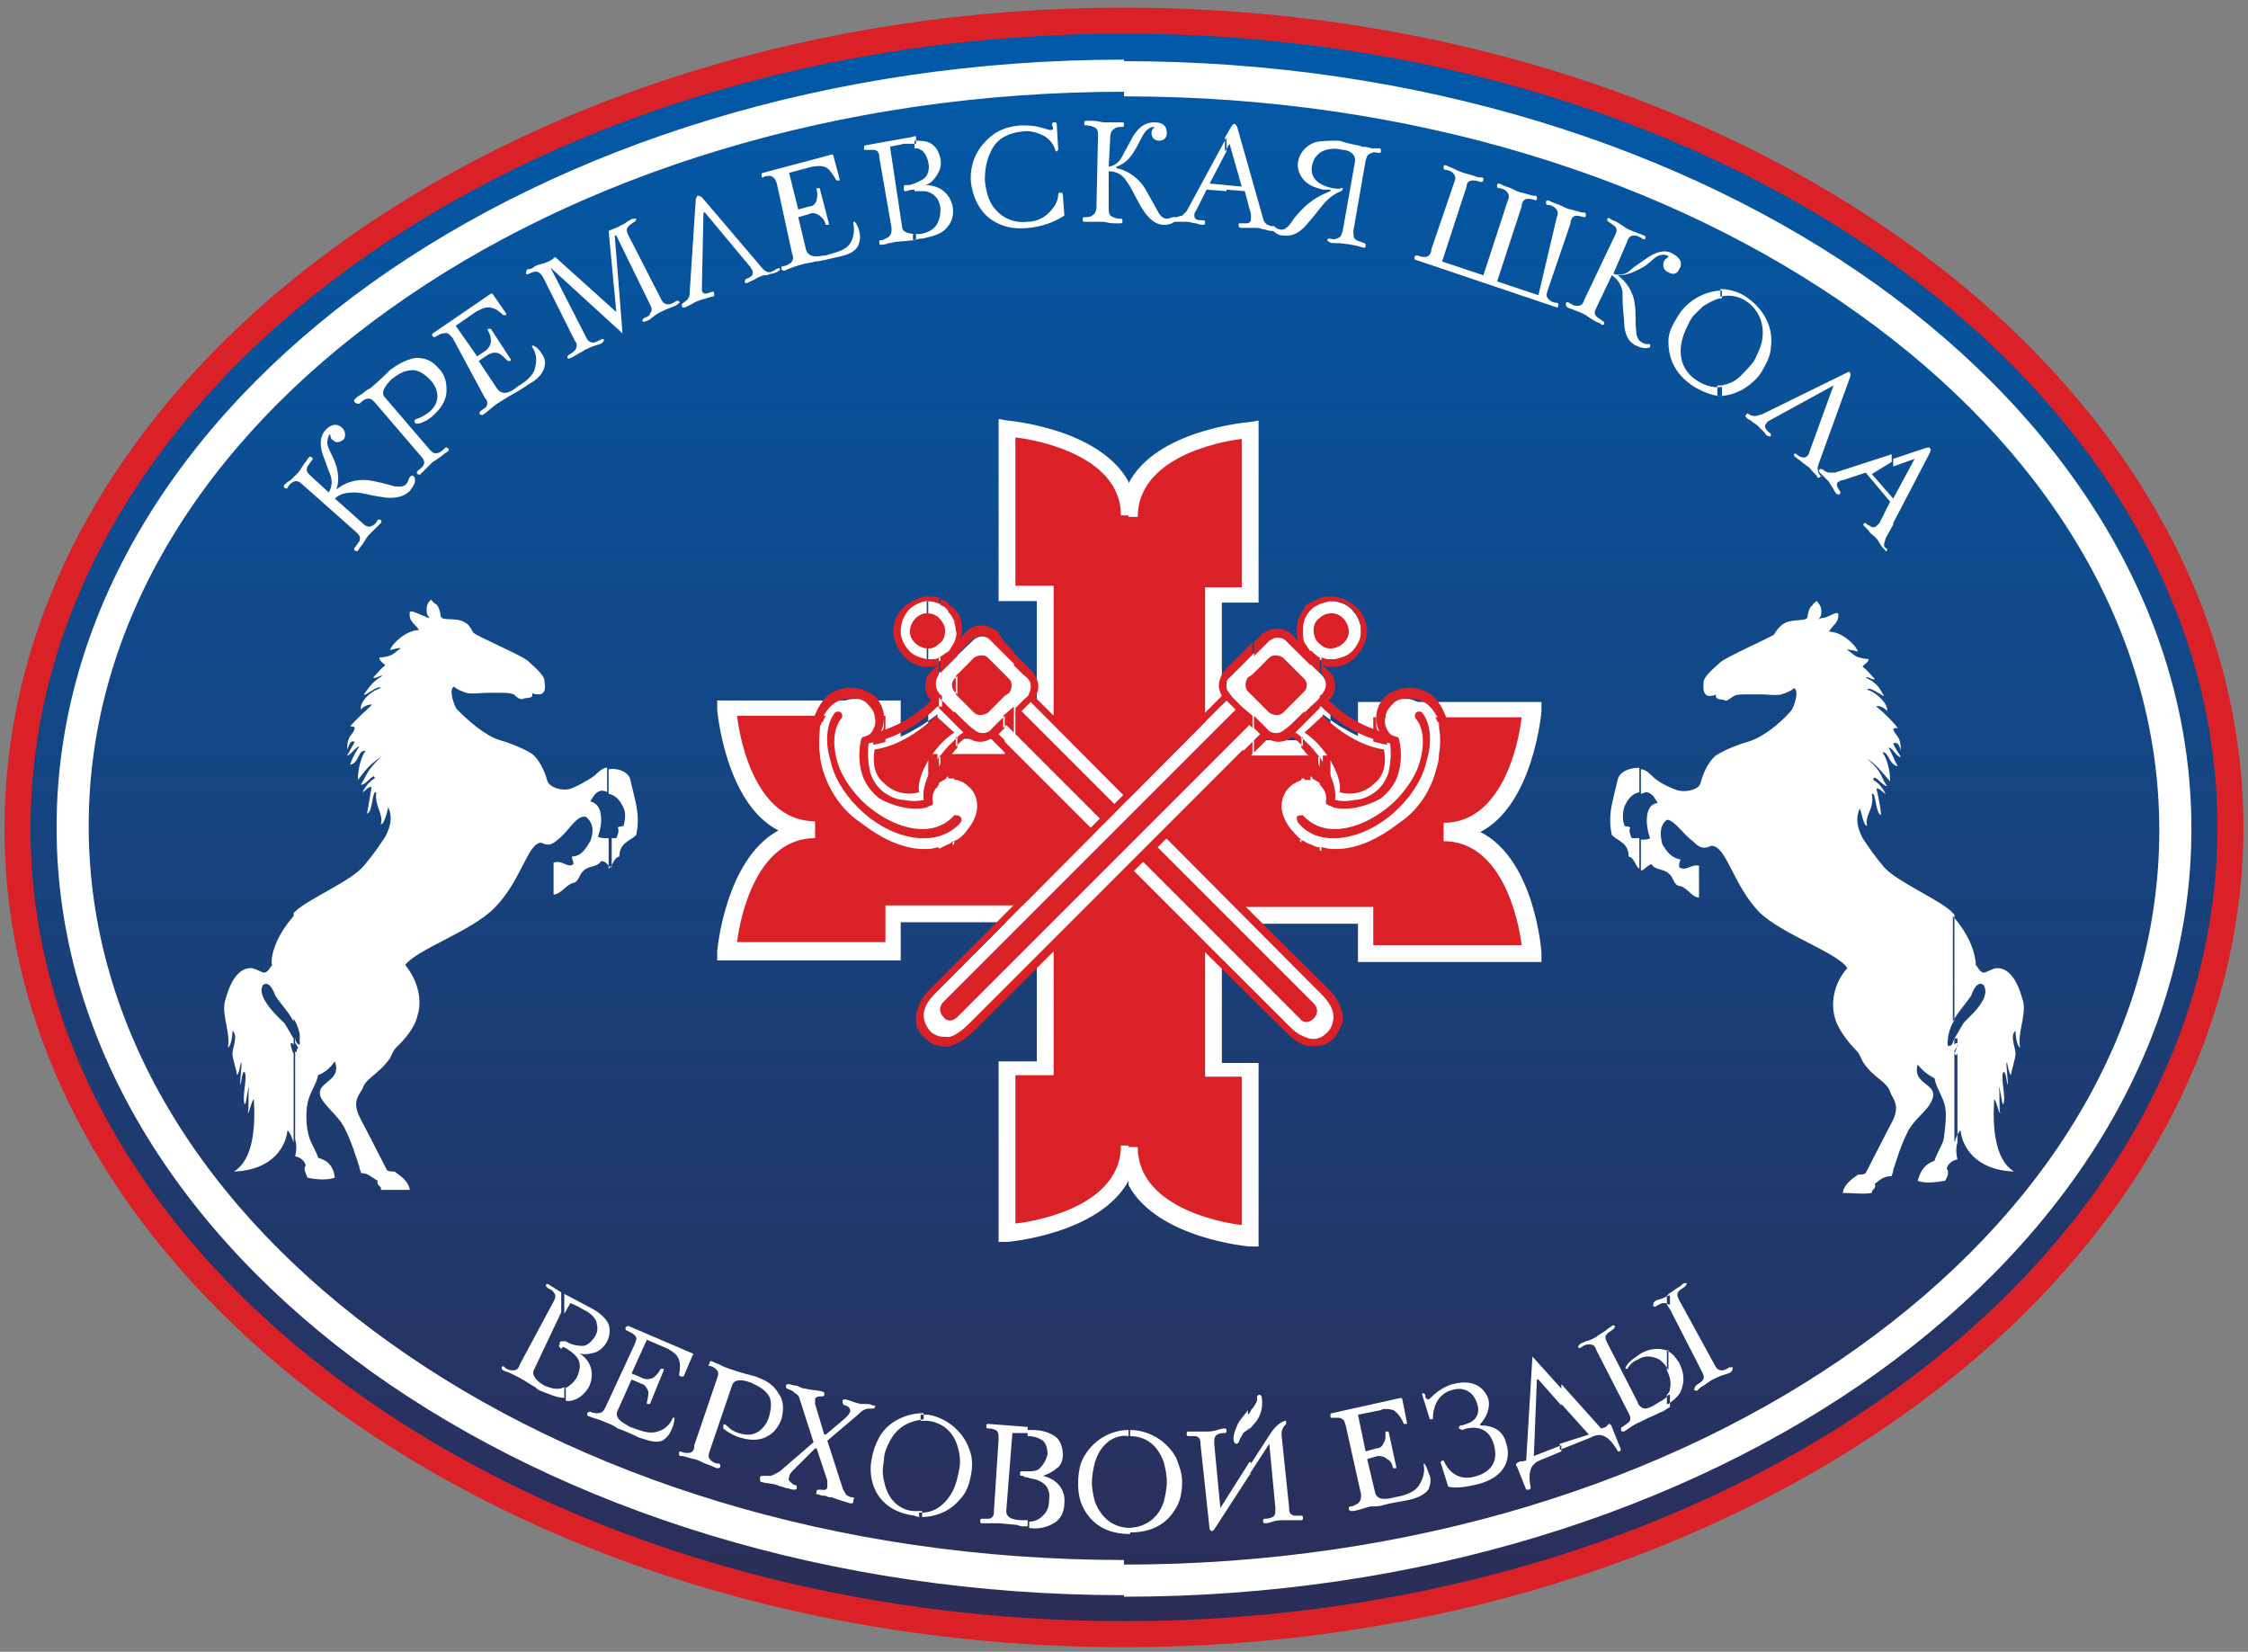 <?xml version="1.0" encoding="UTF-8" standalone="no"?>
<svg width="147px" height="108px" viewBox="0 0 147 108" version="1.1" xmlns="http://www.w3.org/2000/svg" xmlns:xlink="http://www.w3.org/1999/xlink" xmlns:sketch="http://www.bohemiancoding.com/sketch/ns">
    <rect x="0" y="0" width="147" height="108" fill="#808080" stroke="none"/>
    <!-- Generator: Sketch 3.0.2 (7799) - http://www.bohemiancoding.com/sketch -->
    <title>logo</title>
    <description>Created with Sketch.</description>
    <defs>
        <linearGradient x1="49.97%" y1="100.005%" x2="49.97%" y2="0.046%" id="linearGradient-1">
            <stop stop-color="#2C2D57" offset="0%"></stop>
            <stop stop-color="#005AA9" offset="100%"></stop>
        </linearGradient>
    </defs>
    <g id="Page-1" stroke="none" stroke-width="1" fill="none" fill-rule="evenodd" sketch:type="MSPage">
        <g id="vector-elements" sketch:type="MSLayerGroup" transform="translate(-616, 1)">
            <g id="logo" transform="translate(616, 0)" sketch:type="MSShapeGroup">
                <path d="M73.5,106.7 C113.8,106.7 146.7,82.6 146.7,53.1 C146.7,23.6 113.8,-0.5 73.5,-0.5 C33.2,-0.5 0.3,23.6 0.3,53.1 C0.2,82.7 33.1,106.7 73.5,106.7 L73.5,106.7 Z" id="Shape" fill="#DA2128"></path>
                <path d="M73.5,105 C112.9,105 145,81.7 145,53.1 C145,24.5 112.9,1.2 73.5,1.2 C34.1,1.2 2,24.5 2,53.1 C1.9,81.7 34.1,105 73.5,105 L73.5,105 Z" id="Shape" fill="url(#linearGradient-1)"></path>
                <path d="M94.4,53.4 C99.5,53.4 100.1,45.4 100.1,45.4 L89.2,45.4 L89.2,47.9 L79.2,47.9 L79.2,37.9 L81.7,37.9 L81.7,27 C81.7,27 73.8,27.6 73.8,32.7 C73.8,27.6 65.8,27 65.8,27 L65.8,37.9 L68.3,37.9 L68.3,47.9 L58.3,47.9 L58.3,45.4 L47.4,45.4 C47.4,45.4 48,53.4 53.1,53.4 C48,53.4 47.4,61.3 47.4,61.3 L58.3,61.3 L58.3,58.8 L68.3,58.8 L68.3,68.9 L65.8,68.9 L65.8,79.8 C65.8,79.8 73.8,79.2 73.8,74.1 C73.8,79.2 81.7,79.8 81.7,79.8 L81.7,68.9 L79.2,68.9 L79.2,58.8 L89.2,58.8 L89.2,61.3 L100.1,61.3 C100.1,61.3 99.5,53.4 94.4,53.4 L94.4,53.4 Z" id="Shape" fill="#DA2128"></path>
                <path d="M94.4,52.8 C98.2,52.8 99.3,47.7 99.5,45.9 L89.8,45.9 L89.8,47.9 L89.8,48.4 L89.3,48.4 L79.3,48.4 L78.8,48.4 L78.8,47.9 L78.8,37.9 L78.8,37.4 L79.3,37.4 L81.2,37.4 L81.2,27.7 C79.5,27.9 74.4,29 74.4,32.8 L73.8,32.8 L73.8,30.5 C73.8,30.5 73.8,30.5 73.8,30.6 C75.6,27.1 81.6,26.6 81.7,26.6 L82.3,26.5 L82.3,27 L82.3,37.9 L82.3,38.4 L81.8,38.4 L79.9,38.4 L79.9,47.4 L88.8,47.4 L88.8,45.4 L88.8,44.9 L89.3,44.9 L100.2,44.9 L100.8,44.9 L100.8,45.5 C100.8,45.5 100.3,51.6 96.8,53.4 C100.4,55.2 100.8,61.3 100.8,61.3 L100.8,61.9 L100.2,61.9 L89.3,61.9 L88.8,61.9 L88.8,61.4 L88.8,59.4 L79.9,59.4 L79.9,68.5 L81.8,68.5 L82.3,68.5 L82.3,69 L82.3,79.9 L82.3,80.5 L81.7,80.5 C81.7,80.5 75.7,80 73.8,76.5 C73.8,76.5 73.8,76.5 73.8,76.6 L73.8,74 L74.4,74 C74.4,77.8 79.5,78.9 81.2,79.1 L81.2,69.4 L79.3,69.4 L78.8,69.4 L78.8,68.9 L78.8,58.8 L78.8,58.3 L79.3,58.3 L89.3,58.3 L89.8,58.3 L89.8,58.8 L89.8,60.8 L99.5,60.8 C99.3,59.1 98.2,54 94.4,54 L94.4,52.8 L94.4,52.8 Z M73.8,32.7 L73.3,32.7 C73.3,28.9 68.1,27.8 66.4,27.6 L66.4,37.3 L68.4,37.3 L68.9,37.3 L68.9,37.8 L68.9,47.8 L68.9,48.3 L68.4,48.3 L58.4,48.3 L57.9,48.3 L57.9,47.8 L57.9,45.8 L48.2,45.8 C48.4,47.6 49.5,52.7 53.3,52.7 L53.3,53.8 C49.5,53.8 48.4,58.9 48.2,60.6 L57.9,60.6 L57.9,58.7 L57.9,58.2 L58.4,58.2 L68.4,58.2 L68.9,58.2 L68.9,58.7 L68.9,68.8 L68.9,69.3 L68.4,69.3 L66.4,69.3 L66.4,79 C68.2,78.8 73.3,77.7 73.3,73.9 L73.8,73.9 L73.8,76.2 C71.9,79.7 65.9,80.2 65.9,80.2 L65.3,80.2 L65.3,79.6 L65.3,68.9 L65.3,68.4 L65.8,68.4 L67.8,68.4 L67.8,59.3 L58.9,59.3 L58.9,61.3 L58.9,61.8 L58.4,61.8 L47.5,61.8 L46.9,61.8 L46.9,61.2 C46.9,61.2 47.4,55.2 50.9,53.3 C47.4,51.5 46.9,45.4 46.9,45.4 L46.9,44.8 L47.5,44.8 L58.4,44.8 L58.9,44.8 L58.9,45.3 L58.9,47.3 L67.8,47.3 L67.8,38.3 L65.8,38.3 L65.3,38.3 L65.3,37.8 L65.3,27 L65.3,26.4 L65.9,26.5 C65.9,26.5 71.9,27 73.8,30.5 L73.8,32.7 L73.8,32.7 Z" id="Shape" fill="#FFFFFF"></path>
                <path d="M40.8,52.9 C40.8,53.1 40.5,53 40.4,53.1 C40.5,53.3 40.4,53.6 40.3,53.8 L39.8,53.8 L39.8,55.8 C40.1,55.6 40.1,55.1 40.5,55 C40.5,54.1 41.2,54 41.6,53.6 C41.9,52.2 41.5,51.3 41.2,49.9 C41,49.4 40.3,49.2 39.8,49.3 L39.8,50.9 C40.3,51 40.6,51.4 40.8,51.9 C40.9,52.1 40.9,52.5 40.8,52.9 L40.8,52.9 Z M39.7,53.8 C39.5,53.8 39.2,53.8 39.1,53.7 C39.4,52.9 39.5,51.6 38.6,51.4 C38.8,51.1 38.9,50.8 39.3,50.7 C39.4,50.7 39.6,50.7 39.7,50.8 L39.7,49.2 L39.6,49.2 C39.3,49.3 39.1,49.5 38.9,49.7 C38.5,50 37.6,50.5 37.2,50.6 C36.7,50.7 36,50.5 35.8,50.1 C35.7,49.7 35.4,48.8 34.8,48.3 C34.2,47.9 33.1,47.5 32.7,47.4 C31.7,47.1 30.6,46.1 29.9,45.4 C29.7,45.2 29.3,44 29.7,43.9 C29.9,44.1 30.2,44.2 30.5,44.3 C30.8,44.4 31.5,44.3 31.8,44.3 L32.7,44.3 C33.1,44.3 33.3,44.3 33.6,44.4 C33.7,44.5 34,44.8 34.2,44.7 C34.3,44.6 34.9,44.7 34.8,44.4 L34.8,44.3 C34.9,44.4 35,44.4 35.3,44.4 C35.8,44.3 35.6,43.7 35.6,43.5 C35.6,43.1 34.7,42.4 34.5,42.2 C34.2,41.9 31.2,40.6 31,40.4 C30.9,40.4 30.8,39.9 30.4,39.7 C29.8,39.3 28.8,39.7 28.8,39.2 C28.8,39.1 28.7,38.6 28.5,38.5 C28.3,38.4 28.2,38.2 28.2,38.2 C28.2,38.2 27.9,38.4 27.9,38.8 C27.9,39.1 27.9,39.2 28.1,39.4 C27.9,39.4 27.8,39.3 27.8,39.3 C27.4,39.2 27,38.9 26.8,39 C26.7,39.7 27.2,39.8 27.4,40.2 C26.6,40.2 25.7,41 25.5,41.5 C25.6,41.5 26.2,41.3 26.2,41.4 C25.7,41.7 25.8,41.9 24.8,42 C24.8,42.2 25.1,42.4 25.2,42.5 C24.9,42.7 24.7,43 24.4,43.3 C24.6,43.4 24.9,43.1 25,43.2 C24.3,43.6 24.1,44 23.8,44.4 C23.8,44.6 24.8,43.7 24.9,44 C24.4,44.1 23.5,44.8 23.6,45.4 C23.8,45.1 24.4,45 24.3,45.1 C23.9,45.5 23.2,46.1 22.9,46.5 C23,46.5 23.2,46.5 23.2,46.6 C23.1,47.1 22.7,47 22.7,48 C22.9,47.6 22.9,47.4 23.2,47.5 C23.1,47.7 22.8,48.2 22.7,48.4 C22.9,48.4 23.3,47.8 23.5,47.8 C23.3,48.1 23,48.6 22.9,49 C23.5,48.9 23.4,48 23.9,48.1 C23.6,48.5 23.4,49.3 23.4,50 C24,49.2 24.3,48.9 24.9,48.5 C23.9,49.5 24.1,49.5 23.6,50.3 C23.9,50.4 24.5,49.4 24.5,49.9 C24.1,50.1 23.8,50.6 23.7,50.8 C23.8,50.8 24.2,50.3 24.3,50.5 C24.3,50.4 24.1,51.7 24,52.2 C24.4,52.1 24.3,50.7 24.6,50.8 C24.5,51.8 25.1,52.2 24.9,52.9 C25.2,52.9 25.4,51.6 25.4,51.8 C25.7,52.5 25.5,53.1 25.2,53.7 C24.8,54.3 24.4,54.9 23.8,55.6 C23,56.6 20.1,57.8 19.3,58.6 L19.2,58.7 L19.2,65.6 C19.4,65.9 19.5,66.2 19.6,66.6 L19.6,67.3 C19.4,67.3 19.3,67 19.3,66.8 L19.3,67.2 C19.4,67.3 19.4,67.4 19.5,67.5 C19.4,67.6 19.4,67.7 19.4,67.8 C19.4,67.8 19.3,67.8 19.3,67.7 L19.3,73.5 C19.4,73.8 19.4,74.2 19.3,74.6 L19.3,74.6 C19.7,74.7 19.9,74.9 20,75.2 C19.8,75.4 20,75.7 20.1,76 C20.5,76.1 21.4,76.2 21.9,76 C21.8,75.3 21.5,74.9 20.8,74.7 C20.7,74.3 20.3,73.7 20.2,73.3 C20,72.6 20,71.7 20.1,71.2 C20.2,70.5 20.7,69.9 20.8,69.3 C21.3,69.1 21.6,68.8 21.9,68.4 C22.4,69.8 20.5,69.7 21,70.8 C21.4,71.5 22.2,72 22.6,72.9 C23,73.7 23.2,74.4 23.5,75.3 C23.5,75.5 23.6,75.5 23.6,75.7 C24.1,75.7 24.3,76 24.7,76.2 C24.6,76.6 25,76.5 24.9,76.8 L26.8,76.8 C26.7,76.2 26.2,75.9 25.8,75.6 C25.6,75.6 25.4,75.6 25.3,75.5 C24.9,74.7 23.7,72.4 23.6,72.2 C23,71.1 23.4,70.7 23.7,70.2 C23.9,69.5 24.7,69.3 25.5,68.2 C25.6,68 25.7,67.7 25.9,67.5 C26,67.4 27.1,66.4 27.3,65.4 C27.6,64.5 27.4,63.2 26.5,62.1 C27.2,61.1 30.8,59.9 32.3,58.4 C34.1,56.6 34.5,54.1 35.4,54.1 C36,54.4 36.2,54.1 36.6,53.8 C37.2,53.3 37.7,52.3 38.3,52.4 C38.7,52.7 38.9,53.2 38.6,54 C38.3,54.5 38,55 37.4,55 C37.4,55.2 37.5,55.3 37.5,55.5 C37.1,55.8 36.8,55.2 36.2,55.4 L36.2,57.5 C36.8,57.4 37,56.8 37.6,56.7 C37.9,56.5 37.9,56.1 38.2,55.9 C38.5,55.6 39.1,55.7 39.3,55.3 C39.6,55.3 39.7,55.5 39.9,55.7 L40,55.7 L40,53.8 L39.7,53.8 Z M19.2,58.9 L19.2,65.8 C18.9,65.2 18.4,64.7 18,64.1 C17.9,63.8 17.6,63.1 17.2,63.4 C16.7,64.2 18.3,65.6 18.6,65.9 C18.8,66.2 19,66.6 19.2,66.9 L19.2,66.9 L19.2,67.3 C19.1,67.2 19.1,67.2 19,67.2 C19,67.4 19.1,67.7 19.2,67.9 L19.2,73.7 C19.1,73.4 19,73.1 18.8,72.9 C18.7,73.9 17.9,75.5 15.3,75.6 C16.6,74.8 16.7,72.6 16.6,70.9 C16.5,70.8 16.3,71.8 16.2,71.8 C16.3,71.6 16.2,70.3 16.3,70.1 C16.2,70 16.1,71.3 16,71.2 C15.8,70.7 16.2,69.5 16,69.1 C15.8,69 15.8,69.9 15.7,69.9 C15.7,69.7 15.8,68.7 15.8,68.5 C15.7,68.4 15.7,69.1 15.5,69.3 C15.5,69.1 15.2,68.2 15.2,67.9 C15.2,67.5 15.6,66.7 15.2,66.4 C15.2,66.8 15.1,67.4 14.9,67.5 C15.1,66.6 14.5,65.4 14.7,64.5 C14.8,64.2 15.2,62.3 16.4,62.3 C16.7,62.3 17.1,62.6 17.3,62.6 C17.6,62.5 17.6,62.3 17.8,62.1 C17.7,62 17.7,60.6 19.2,58.9 L19.2,58.9 L19.2,58.9 Z" id="Shape" fill="#FFFFFF"></path>
                <path d="M128.4,65.9 C128.2,66.2 128,66.6 127.8,66.9 L127.8,66.9 L127.8,67.3 C127.9,67.2 127.9,67.2 128,67.2 C128,67.4 127.9,67.7 127.8,67.9 L127.8,73.7 C127.9,73.4 128,73.1 128.2,72.9 C128.3,73.9 129.1,75.5 131.7,75.6 C130.4,74.8 130.3,72.6 130.4,70.9 C130.5,70.8 130.7,71.8 130.8,71.8 C130.7,71.6 130.8,70.3 130.7,70.1 C130.8,70 130.9,71.3 131,71.2 C131.2,70.7 130.8,69.5 131,69.1 C131.2,69 131.2,69.9 131.3,69.9 C131.3,69.7 131.2,68.7 131.2,68.5 C131.3,68.4 131.3,69.1 131.5,69.3 C131.5,69.1 131.8,68.2 131.8,67.9 C131.8,67.5 131.4,66.7 131.8,66.4 C131.8,66.8 131.9,67.4 132.1,67.5 C131.9,66.6 132.5,65.4 132.3,64.5 C132.2,64.2 131.8,62.3 130.6,62.3 C130.3,62.3 129.9,62.6 129.7,62.6 C129.4,62.5 129.4,62.3 129.2,62.1 C129.2,62 129.2,60.6 127.7,58.9 L127.7,65.8 C128,65.2 128.5,64.7 128.9,64.1 C129,63.8 129.3,63.1 129.7,63.4 C130.3,64.3 128.6,65.6 128.4,65.9 L128.4,65.9 L128.4,65.9 Z M127.8,66.9 C127.7,67.1 127.7,67.4 127.4,67.4 C127.3,67.2 127.4,66.9 127.4,66.7 C127.5,66.3 127.6,66 127.8,65.7 L127.8,58.8 L127.7,58.7 C127,57.9 124.1,56.7 123.2,55.7 C122.6,55 122.2,54.4 121.8,53.8 C121.5,53.2 121.3,52.6 121.6,51.9 C121.7,51.8 121.8,53 122.1,53 C121.9,52.3 122.6,51.9 122.4,50.9 C122.7,50.8 122.6,52.1 123,52.3 C123,51.8 122.7,50.5 122.7,50.6 C122.8,50.4 123.2,50.9 123.3,50.9 C123.2,50.7 122.9,50.2 122.5,50 C122.5,49.5 123.1,50.4 123.4,50.4 C122.9,49.7 123.2,49.6 122.1,48.6 C122.7,49 123,49.4 123.6,50.1 C123.6,49.4 123.4,48.6 123.1,48.2 C123.5,48.1 123.5,49 124.1,49.1 C123.9,48.8 123.7,48.2 123.5,47.9 C123.7,47.8 124,48.5 124.3,48.5 C124.2,48.3 123.9,47.9 123.8,47.6 C124.1,47.5 124.2,47.7 124.3,48.1 C124.3,47.1 124,47.2 123.8,46.7 C123.8,46.6 124,46.6 124.1,46.6 C123.8,46.2 123.1,45.5 122.7,45.2 C122.7,45.1 123.2,45.2 123.4,45.5 C123.5,45 122.6,44.2 122.1,44.1 C122.2,43.8 123.2,44.6 123.2,44.5 C122.9,44 122.8,43.7 122,43.3 C122.2,43.2 122.4,43.5 122.6,43.4 C122.4,43.2 122.1,42.8 121.8,42.6 C121.8,42.5 122.2,42.3 122.2,42.1 C121.2,42 121.3,41.8 120.8,41.5 C120.8,41.4 121.4,41.6 121.5,41.6 C121.3,41.1 120.4,40.3 119.6,40.3 C119.8,39.9 120.3,39.7 120.2,39.1 C120,39 119.5,39.4 119.2,39.4 C119.2,39.4 119.1,39.4 118.9,39.5 C119.1,39.3 119.1,39.2 119.1,38.9 C119.1,38.6 118.8,38.3 118.8,38.3 C118.8,38.3 118.6,38.4 118.5,38.6 C118.3,38.7 118.2,39.2 118.2,39.3 C118.2,39.7 117.2,39.4 116.6,39.8 C116.2,40.1 116,40.5 116,40.5 C115.7,40.7 112.8,42 112.5,42.3 C112.3,42.5 111.4,43.2 111.4,43.6 C111.4,43.8 111.3,44.4 111.7,44.5 C111.9,44.5 112.1,44.5 112.2,44.4 L112.2,44.5 C112.2,44.8 112.7,44.7 112.8,44.8 C112.9,44.9 113.2,44.6 113.4,44.5 C113.6,44.4 113.9,44.4 114.3,44.4 L115.2,44.4 C115.5,44.4 116.2,44.5 116.5,44.4 C116.8,44.3 117.1,44.2 117.3,44 C117.7,44.1 117.3,45.3 117.1,45.5 C116.4,46.3 115.3,47.2 114.3,47.5 C113.9,47.6 112.8,48 112.2,48.4 C111.6,48.9 111.3,49.8 111.2,50.2 C111.1,50.6 110.4,50.8 109.8,50.7 C109.4,50.6 108.5,50.2 108.1,49.8 C107.9,49.6 107.7,49.4 107.4,49.3 L107.3,49.3 L107.3,50.9 C107.4,50.9 107.5,50.8 107.7,50.8 C108.1,50.9 108.2,51.2 108.4,51.5 C107.5,51.6 107.6,53 107.9,53.8 C107.8,53.9 107.5,53.9 107.3,53.9 L107.3,55.9 L107.4,55.9 C107.6,55.8 107.7,55.6 108,55.5 C108.2,55.9 108.8,55.8 109.1,56.1 C109.4,56.3 109.4,56.7 109.7,56.9 C110.4,57 110.5,57.6 111.1,57.7 L111.1,55.6 C110.5,55.5 110.3,56 109.8,55.7 C109.8,55.5 109.8,55.4 109.9,55.2 C109.3,55.1 109,54.7 108.7,54.2 C108.5,53.4 108.6,52.9 109,52.6 C109.5,52.6 110.1,53.6 110.7,54 C111,54.3 111.3,54.6 111.9,54.3 C112.9,54.3 113.3,56.8 115,58.6 C116.5,60.1 120.2,61.3 120.8,62.3 C119.9,63.3 119.7,64.6 120,65.6 C120.3,66.6 121.3,67.6 121.4,67.7 C121.6,67.9 121.7,68.2 121.8,68.4 C122.5,69.5 123.4,69.7 123.6,70.4 C123.8,70.9 124.3,71.3 123.7,72.4 C123.6,72.6 122.4,74.9 122,75.7 C121.9,75.8 121.7,75.8 121.5,75.8 C121.1,76.1 120.6,76.4 120.5,77 C121.2,77 121.8,77.1 122.4,77 C122.4,76.7 122.7,76.8 122.6,76.4 C122.9,76.2 123.1,75.9 123.7,75.9 C123.7,75.8 123.8,75.7 123.8,75.5 C124.1,74.6 124.3,73.9 124.7,73.1 C125.1,72.2 126,71.7 126.3,71 C126.9,69.8 125,70 125.4,68.6 C125.7,69 126.1,69.3 126.5,69.5 C126.6,70.1 127.1,70.8 127.2,71.4 C127.3,71.9 127.2,72.8 127.1,73.5 C127,73.9 126.6,74.5 126.5,74.9 C125.9,75.1 125.6,75.5 125.4,76.2 C125.8,76.4 126.7,76.3 127.2,76.2 C127.3,76 127.5,75.7 127.3,75.4 C127.4,75.1 127.6,74.9 128,74.8 L128,74.8 C127.9,74.4 127.9,74 128,73.7 L128,67.9 L127.9,68 C127.8,67.9 127.8,67.8 127.8,67.7 C127.9,67.6 127.9,67.5 128,67.4 L128,66.9 L127.8,66.9 Z M107.2,49.2 L107.2,50.8 C106.7,50.9 106.4,51.3 106.2,51.8 C106.1,52.2 106.1,52.6 106.2,52.9 C106.2,53.1 106.5,53 106.6,53.1 C106.5,53.3 106.6,53.6 106.7,53.8 L107.2,53.8 L107.2,55.8 C106.9,55.6 106.9,55.1 106.5,55 C106.5,54.1 105.8,54 105.4,53.6 C105.1,52.2 105.5,51.3 105.8,49.9 C106,49.4 106.6,49.2 107.2,49.2 L107.2,49.2 Z" id="Shape" fill="#FFFFFF"></path>
                <path d="M67.3,44.6 L86.2,63.6 C86.3,63.7 86.3,63.7 86.4,63.8 C86.9,64.3 87.4,64.8 87.5,65.5 C87.5,65.7 87.5,65.9 87.4,66.1 C87.3,66.3 87.2,66.5 87,66.6 L86.9,66.7 C86.7,66.8 86.6,66.9 86.4,67 C86.2,67.1 85.9,67.1 85.7,67 C85.6,67 85.5,66.9 85.3,66.9 C85.2,66.9 85.1,66.8 85,66.7 C84.7,66.5 84.5,66.3 84.3,66.1 L84.2,66 L65,46.9 C64.5,47.3 64,47.2 63.5,46.8 C63.1,47.1 62.8,47.4 62.5,47.7 C62.1,48.1 61.7,48.6 61.4,49.1 L61.4,49.1 C61.1,49.6 60.9,50 60.7,50.5 L60.7,50.6 L60.7,45.5 C61,45.2 61.2,45 61.4,44.8 L61.2,44.6 C60.8,44.2 60.9,43.5 61.3,43.1 L61.3,43.1 L63.6,40.9 C64,40.5 64.6,40.5 65,41 L65,41 L67.1,43.1 C67.1,43.1 67.1,43.1 67.2,43.2 C67.6,43.4 67.8,44 67.3,44.6 L67.3,44.6 L67.3,44.6 Z M60.7,51.5 L60.7,54.7 L60.9,54.7 C61.2,54.7 61.4,54.6 61.7,54.5 C62,54.4 62.2,54.3 62.4,54.2 L62.4,54.2 C62.6,54.1 62.8,53.9 63,53.8 C63.2,53.6 63.3,53.5 63.5,53.3 C63.7,53 63.8,52.8 63.9,52.5 C64,52.2 64.1,52 64.1,51.7 C64.1,51.4 64,51.2 63.9,50.9 L63.9,50.9 C63.8,50.6 63.6,50.4 63.4,50.2 C63.2,50 63,49.9 62.7,49.8 C62.5,49.7 62.2,49.7 61.9,49.8 C61.8,49.8 61.6,49.9 61.5,50 C61.4,50.1 61.3,50.2 61.2,50.3 C61.1,50.4 61,50.6 60.9,50.8 C60.8,51 60.8,51.2 60.8,51.4 L60.8,51.4 C60.7,51.4 60.7,51.4 60.7,51.5 L60.7,51.5 C60.7,51.4 60.7,51.5 60.7,51.5 L60.7,51.5 L60.7,51.5 Z M60.7,42.3 L60.7,42.3 L61.1,42.3 C61.3,42.3 61.5,42.2 61.7,42.1 C61.9,42 62.1,41.8 62.2,41.7 C62.4,41.5 62.5,41.3 62.6,41 C62.7,40.8 62.7,40.5 62.7,40.2 C62.7,39.9 62.6,39.7 62.5,39.4 C62.4,39.2 62.2,38.9 62,38.8 C61.8,38.6 61.6,38.5 61.3,38.4 C61.1,38.3 60.9,38.3 60.6,38.3 L60.6,42.3 L60.7,42.3 Z M60.7,50.5 C60.6,50.8 60.5,51.2 60.6,51.5 L60.7,51.5 L60.7,54.7 C60.1,54.7 59.4,54.6 58.7,54.4 C58,54.1 57.2,53.7 56.3,53 C55.7,52.6 55.3,52.1 54.9,51.6 C54.5,51.1 54.2,50.5 54,50 C53.8,49.4 53.6,48.8 53.6,48.3 C53.5,47.7 53.6,47.1 53.6,46.6 C53.6,46.5 53.6,46.4 53.7,46.4 C53.7,46.3 53.7,46.2 53.8,46.2 C53.9,46 53.9,45.9 54.1,45.7 C54.2,45.5 54.3,45.4 54.5,45.3 C54.7,45.1 54.9,45 55.1,44.9 C55.3,44.8 55.5,44.7 55.8,44.7 L56.5,44.7 C56.7,44.7 56.9,44.8 57.1,44.9 C57.3,45 57.5,45.2 57.6,45.4 C57.7,45.6 57.8,45.8 57.8,46 L57.8,46.5 C57.8,46.6 57.7,46.8 57.7,46.9 C57.6,47 57.6,47.1 57.5,47.2 C57.4,47.3 57.3,47.4 57.2,47.5 L57.2,47.5 C57.2,47.5 57.1,47.5 57.1,47.6 L57.1,47.6 C57.1,47.6 57.1,47.6 57.1,47.7 C58.1,47.5 59,47.2 59.8,46.7 C60.4,46.4 60.9,46 61.3,45.7 L61.3,50.5 L60.7,50.5 L60.7,50.5 Z M60.7,38.2 L60.7,42.2 L60.5,42.2 C60.3,42.2 60.1,42.1 59.9,42 C59.7,41.9 59.5,41.8 59.4,41.7 C59.2,41.5 59,41.3 58.9,41.1 C58.8,40.9 58.7,40.6 58.7,40.3 C58.7,40 58.7,39.8 58.8,39.5 C58.9,39.2 59,39 59.2,38.8 C59.4,38.6 59.6,38.4 59.8,38.3 C60,38.2 60.3,38.1 60.6,38.1 C60.6,38.2 60.6,38.2 60.7,38.2 L60.7,38.2 Z" id="Shape" fill="#FFFFFF"></path>
                <path d="M66.3,48.9 L66.3,48.1 L84.1,65.9 C84.4,66.2 84.6,66.4 84.9,66.6 C85.1,66.7 85.3,66.8 85.6,66.9 C86,67 86.4,66.9 86.8,66.5 L86.8,66.5 C87.1,66.2 87.2,65.8 87.2,65.4 C87.1,64.6 86.5,64.1 86,63.6 L67.4,44.9 L67.3,45 L66.8,45.5 L85.9,64.6 C86.2,64.9 86.2,65.3 85.9,65.6 C85.6,65.9 85.2,65.9 85,65.6 L66.4,47 L66.4,45.3 L67,44.7 C67.1,44.6 67.3,44.5 67.3,44.3 C67.4,44.2 67.4,44 67.4,43.9 C67.4,43.8 67.4,43.6 67.3,43.5 C67.2,43.3 67,43.2 66.9,43.1 L66.3,42.5 L66.3,41.7 L67.3,42.7 C67.5,42.9 67.6,43 67.7,43.2 C67.8,43.4 67.9,43.6 67.9,43.9 C67.9,44.1 67.8,44.4 67.7,44.6 L87,63.8 C87.4,64.2 87.7,64.8 87.8,65.4 L87.8,65.8 C87.7,66.1 87.5,66.5 87.3,66.8 C87.1,67 86.9,67.2 86.6,67.3 C86.3,67.4 85.9,67.4 85.6,67.4 C84.9,67.3 84.4,66.8 83.9,66.3 L66.3,48.9 L66.3,48.9 Z M66.3,41.6 L66.3,42.4 L65.7,41.8 L65.7,41 L66.3,41.6 L66.3,41.6 Z M66.3,45.2 L66.3,46.9 L65.8,46.4 L65.6,46.6 L65.6,45.8 L66.3,45.2 L66.3,45.2 Z M66.3,48.1 L66.3,48.9 L65.7,48.3 L65.7,47.5 L66.3,48.1 L66.3,48.1 Z M65.7,44.5 L65.7,43.1 L66,43.4 C66.2,43.6 66.2,44 66,44.3 L65.7,44.5 L65.7,44.5 Z M62.6,47.2 C62.7,47.1 62.8,47 63,46.9 L62.6,46.5 L62.6,45.7 C63.1,46.2 63.5,46.6 63.7,46.7 C64.1,47.1 64.7,46.9 64.8,46.7 L65.7,45.8 L65.7,46.6 L65.3,47 L65.7,47.4 L65.7,48.2 L64.8,47.3 C64.6,47.4 64.4,47.5 64.1,47.5 C63.8,47.5 63.5,47.4 63.2,47.2 C62.9,47.4 62.7,47.6 62.5,47.8 L62.5,47.2 L62.6,47.2 L62.6,47.2 Z M65.7,41 L65.7,41.8 L64.9,41 C64.8,40.9 64.8,40.9 64.7,40.8 C64.6,40.7 64.4,40.6 64.2,40.6 C64,40.6 63.8,40.7 63.6,40.8 L62.6,41.8 L62.6,39 C62.8,39.3 62.9,39.7 62.9,40 C62.9,40.3 62.9,40.5 62.8,40.7 L63.2,40.3 C63.5,40 63.8,39.9 64.2,39.9 C64.5,39.9 64.8,40 65.1,40.2 C65.2,40.3 65.3,40.3 65.3,40.4 L65.7,41 L65.7,41 Z M65.7,43.1 L64.6,42 C64.4,41.8 64,41.8 63.7,42 L62.5,43.2 L62.5,44.4 L63.7,45.6 C63.9,45.8 64.3,45.8 64.6,45.6 L65.7,44.5 L65.7,43.1 L65.7,43.1 Z M62.6,54.5 L62.6,53.9 C62.9,53.7 63.1,53.5 63.3,53.2 C63.7,52.7 63.9,52.2 63.9,51.7 C63.9,51.2 63.7,50.7 63.3,50.4 C63.1,50.2 62.9,50.1 62.6,50 L62.6,49.5 C63,49.6 63.3,49.7 63.6,50 C64,50.4 64.3,51.1 64.3,51.7 C64.3,52.3 64.1,53 63.6,53.6 C63.4,53.9 63,54.2 62.6,54.5 L62.6,54.5 Z M62.4,47.4 C62.5,47.3 62.5,47.3 62.6,47.2 L62.6,47.9 C62.5,48 62.5,48 62.4,48.1 L62.4,47.4 L62.4,47.4 Z M62.6,46.5 L62.4,46.3 L62.4,45.5 L62.6,45.7 L62.6,46.5 L62.6,46.5 Z M62.6,39.1 L62.6,41.9 L62.4,42.1 L62.4,41 C62.5,40.7 62.6,40.5 62.5,40.2 C62.5,40 62.4,39.8 62.4,39.6 L62.4,38.8 C62.5,38.9 62.5,39 62.6,39.1 L62.6,39.1 L62.6,39.1 Z M62.6,43.2 L62.6,44.4 L62.4,44.2 L62.4,44.2 L62.4,43.4 L62.4,43.4 L62.6,43.2 L62.6,43.2 Z M62.6,49.4 L62.6,50 L62.4,50 L62.4,49.5 C62.5,49.4 62.5,49.4 62.6,49.4 L62.6,49.4 L62.6,49.4 Z M62.6,53.9 L62.6,54.5 C62.6,54.5 62.6,54.5 62.5,54.5 C62.4,54.5 62.4,54.6 62.3,54.6 L62.3,54 C62.5,54 62.5,53.9 62.6,53.9 L62.6,53.9 Z M62,47.8 C62.1,47.7 62.3,47.5 62.4,47.4 L62.4,48.1 C62.3,48.3 62.1,48.4 62,48.6 L62,47.8 L62,47.8 Z M62.4,46.3 L62,45.9 L62,45.2 C62.1,45.3 62.3,45.5 62.4,45.6 L62.4,46.3 L62.4,46.3 Z M62.4,38.8 L62.4,39.6 C62.3,39.4 62.2,39.2 62,39 L62,38.5 C62.1,38.5 62.1,38.6 62.2,38.7 C62.2,38.6 62.3,38.7 62.4,38.8 L62.4,38.8 L62.4,38.8 Z M62.4,41 L62.4,42.1 L62,42.5 L62,41.6 L62.1,41.5 C62.2,41.3 62.3,41.2 62.4,41 L62.4,41 L62.4,41 Z M62.4,43.4 L62.4,44.2 C62.2,44 62.2,43.6 62.4,43.4 L62.4,43.4 L62.4,43.4 Z M62.4,49.4 L62.4,49.9 L62,49.9 L62,49.4 L62.4,49.4 L62.4,49.4 L62.4,49.4 Z M62.4,54 L62.4,54.6 C62.3,54.7 62.1,54.7 62,54.8 L62,54.2 C62.1,54.2 62.2,54.1 62.3,54 C62.3,54.1 62.3,54 62.4,54 L62.4,54 Z M61.4,48.5 C61.6,48.3 61.8,48 62,47.8 L62,48.6 C61.9,48.8 61.8,48.9 61.7,49.1 C61.6,49.2 61.5,49.4 61.5,49.5 L61.5,48.5 L61.4,48.5 L61.4,48.5 Z M62,45.9 L61.4,45.3 L61.4,44.6 C61.6,44.8 61.8,45 62,45.2 L62,45.9 L62,45.9 Z M62,38.4 L62,38.9 C62,38.9 61.9,38.9 61.9,38.8 C61.8,38.7 61.6,38.6 61.4,38.5 L61.4,38.1 C61.6,38.2 61.8,38.3 62,38.4 L62,38.4 L62,38.4 Z M62,41.6 L62,42.5 L61.4,43.1 L61.4,42 C61.6,41.9 61.8,41.7 62,41.6 L62,41.6 L62,41.6 Z M62,49.4 C61.9,49.4 61.9,49.4 62,49.4 C61.7,49.5 61.6,49.5 61.4,49.6 L61.4,50.2 C61.5,50.1 61.6,50.1 61.7,50 C61.8,50 61.8,49.9 61.9,49.9 L61.9,49.9 L61.9,49.4 L62,49.4 L62,49.4 Z M62,54.2 L62,54.8 C61.8,54.9 61.6,54.9 61.4,55 L61.4,54.5 C61.6,54.4 61.8,54.3 62,54.2 L62,54.2 L62,54.2 Z M61.4,41.1 L61.4,39.4 C61.6,39.6 61.8,39.9 61.8,40.2 C61.8,40.6 61.7,40.9 61.4,41.1 L61.4,41.1 Z M61.3,45.2 C60.5,46 59,47.2 56.8,47.6 C56.7,48.4 56.8,49 56.9,49.5 C57.1,50.1 57.4,50.5 57.8,50.8 C58.2,51.1 58.7,51.3 59.1,51.3 C59.6,51.4 60,51.4 60.4,51.3 C60.3,50.6 60.6,49.7 61.2,48.8 C61.3,48.7 61.3,48.6 61.4,48.5 L61.4,49.5 C61.4,49.6 61.3,49.6 61.3,49.7 L61.4,49.7 L61.4,50.3 C61.1,50.6 60.9,51 61,51.4 L61,51.6 C60.9,51.7 60.7,51.7 60.6,51.8 C60.2,51.9 59.6,51.9 59.1,51.8 C58.6,51.7 58,51.5 57.5,51.2 C57,50.8 56.6,50.3 56.4,49.7 C56.2,49.1 56.1,48.3 56.3,47.4 C56.3,47.3 56.4,47.2 56.4,47.2 C56.7,47.1 56.9,47.1 57.1,46.7 C57.2,46.5 57.3,46.2 57.2,45.9 C57.2,45.5 56.9,45.2 56.6,44.9 C56.3,44.7 55.9,44.6 55.4,44.7 C55,44.7 54.6,44.9 54.3,45.2 C54,45.5 53.8,45.9 53.7,46.1 C53.6,46.3 53.6,46.4 53.6,46.6 C53.5,47.5 53.5,48.7 54,49.9 C54.4,50.9 55.1,52 56.3,52.8 C58.1,54.2 59.6,54.6 60.8,54.5 C61,54.5 61.2,54.4 61.4,54.4 L61.4,55 C61.2,55 61.1,55.1 60.9,55.1 C59.6,55.2 57.9,54.8 56,53.3 C54.8,52.3 54,51.2 53.5,50.1 C52.9,48.7 52.9,47.3 53.1,46.3 C53.1,46.2 53.1,46.1 53.2,46 C53.3,45.7 53.5,45.2 53.9,44.7 C54.1,44.5 54.3,44.3 54.6,44.2 C55,44 55.5,43.9 56,44 C56.3,44 56.6,44.2 56.9,44.3 C57.4,44.6 57.7,45.1 57.8,45.7 C57.8,46.1 57.8,46.5 57.6,46.8 C59.2,46.3 60.3,45.4 60.9,44.8 L60.9,44.8 C60.6,44.5 60.5,44.2 60.5,43.8 C60.5,43.5 60.6,43.2 60.8,43 C60.9,42.9 60.9,42.9 61,42.8 L61.3,42.5 C61.2,42.5 61.2,42.5 61.1,42.6 L60.6,42.6 C60.1,42.6 59.6,42.4 59.2,42 C58.8,41.6 58.5,41.1 58.4,40.4 C58.4,39.8 58.6,39.2 59,38.8 C59.4,38.4 59.9,38.1 60.6,38 C60.9,38 61.2,38 61.5,38.1 L61.5,38.5 C61.2,38.4 61,38.3 60.7,38.3 C60.2,38.3 59.7,38.6 59.4,38.9 C59.1,39.3 58.9,39.7 58.9,40.3 C58.9,40.8 59.2,41.3 59.5,41.6 C59.8,41.9 60.2,42 60.6,42.1 L61.1,42.1 C61.2,42.1 61.4,42 61.5,42 L61.5,43 C61.4,43.1 61.3,43.2 61.3,43.3 C61.2,43.4 61.2,43.6 61.2,43.8 C61.2,44 61.3,44.2 61.4,44.3 C61.4,44.4 61.5,44.4 61.6,44.5 L61.6,45.2 L61.3,45.2 L61.3,45.2 Z M61.4,39.4 C61.2,39.2 60.9,39.1 60.6,39.1 C60,39.1 59.5,39.7 59.5,40.3 C59.5,40.9 60.1,41.4 60.7,41.4 C61,41.4 61.2,41.3 61.4,41.1 L61.4,39.4 L61.4,39.4 Z" id="Shape" fill="#DA2128"></path>
                <path d="M61.2,45.8 C61.2,45.8 59.4,47.7 57.2,48 C57,49.1 57.3,49.8 57.8,50.2 C58.5,50.9 59.4,51 60.1,50.8 C59.9,49.8 61,47.8 62.4,46.9 L61.2,45.8 L61.2,45.8 Z" id="Shape" fill="#DA2128"></path>
                <path d="M62.8,52.8 C62.9,52.7 62.9,52.5 62.8,52.4 C62.7,52.3 62.5,52.3 62.4,52.3 C62.4,52.3 61.8,53.1 60.6,53.2 C59.5,53.3 57.9,52.8 56.4,51.4 C55.5,50.5 54.9,49.5 54.7,48.6 C54.4,47.4 54.6,46.5 55,46 C55.1,45.9 55.1,45.7 55,45.6 C54.9,45.5 54.7,45.5 54.6,45.6 C54.1,46.2 53.9,47.4 54.3,48.7 C54.5,49.7 55.1,50.8 56.1,51.8 C57.7,53.4 59.5,53.9 60.7,53.8 C62.1,53.7 62.8,52.8 62.8,52.8 L62.8,52.8 Z" id="Shape" fill="#DA2128"></path>
                <path d="M36.9,89.8 C37.3,89.6 37.5,89.4 37.7,89.1 C38,88.5 38,88 37.6,87.6 C37.4,87.4 37.1,87.2 36.9,87.1 L36.9,86.7 L37,86.7 C37.3,86.9 37.7,87 38.1,87 C38.4,87 38.7,86.7 38.9,86.4 C39.2,85.9 39,85.6 39,85.4 C38.8,85 38.5,84.8 38.1,84.6 C37.8,84.4 37.5,84.3 37.3,84.2 L36.9,84.9 L36.9,83.6 L38.6,84.5 C39,84.7 39.6,85.1 39.8,85.6 C39.9,85.9 39.9,86.3 39.7,86.7 C39.5,87.1 39.2,87.3 39,87.4 C38.7,87.5 38.3,87.6 37.9,87.5 L37.9,87.5 C38.7,88 38.9,88.9 38.5,89.7 C38.2,90.2 37.8,90.5 37.3,90.6 L37,90.6 L37,89.8 L36.9,89.8 Z M34.9,88.6 C34.8,88.8 34.9,89.2 35.6,89.6 C36.1,89.8 36.5,89.9 36.9,89.7 L36.9,89.7 L36.9,90.4 C36.4,90.4 35.8,90.1 35.5,90 C35.2,89.9 35.1,89.8 35,89.7 C34.8,89.6 34.2,89.2 34,89.1 C33.8,89 33.6,88.9 33.4,88.8 C33.2,88.7 33.1,88.7 32.9,88.6 C32.8,88.5 32.8,88.5 32.8,88.4 L32.8,88.4 C32.9,88.3 32.9,88.3 33,88.4 C33.1,88.5 33.3,88.6 33.5,88.6 C33.8,88.6 33.9,88.5 34,88.2 L36.2,84.1 C36.3,83.9 36.4,83.7 36.2,83.5 C36.1,83.3 35.9,83.3 35.8,83.2 C35.7,83.1 35.7,83.1 35.7,83 L35.7,83 C35.7,83 35.8,82.9 35.9,83 L36.7,83.5 L36.7,84.8 L34.9,88.6 L34.9,88.6 Z M36.9,87.1 L36.9,86.7 L36.8,86.7 C36.7,86.7 36.6,86.7 36.6,86.8 L36.6,86.9 C36.5,87 36.6,87.1 36.6,87.1 L36.7,87.2 C36.8,87 36.9,87.1 36.9,87.1 L36.9,87.1 Z" id="Shape" fill="#FFFFFF"></path>
                <path d="M41.5,86.9 C41.6,86.6 41.7,86.5 41.5,86.3 C41.4,86.2 41.2,86.1 41,86 C40.9,86 40.9,85.9 40.9,85.8 L40.9,85.8 C40.9,85.8 41,85.7 41.1,85.7 L45.3,87.5 C45.3,87.5 45.4,87.6 45.3,87.6 L44.7,89 C44.7,89 44.7,89 44.6,89 L44.5,89 C44.5,89 44.5,89 44.4,88.9 C44.5,88.4 44.5,88 44.3,87.7 C44.1,87.4 43.8,87.3 43.7,87.2 L42.3,86.6 L41.3,88.8 L42,89.1 C42.2,89.2 42.4,89.2 42.7,89.1 C42.8,89 43,88.9 43.2,88.5 L43.3,88.5 L43.4,88.5 C43.4,88.5 43.4,88.5 43.4,88.6 L42.5,90.8 C42.5,90.8 42.5,90.8 42.4,90.8 L42.3,90.8 C42.3,90.8 42.3,90.8 42.3,90.7 C42.4,90.3 42.4,90.1 42.4,90 C42.3,89.7 42.1,89.5 42,89.5 L41.3,89.2 L40.4,91.2 C40.1,91.8 40.9,92.1 41.2,92.3 C41.8,92.5 42.4,92.8 43,92.6 C43.4,92.5 43.8,92.2 44,91.7 L44.1,91.7 L44.1,91.7 L44.1,91.8 C44.1,92 44,92.3 43.9,92.5 C43.8,92.8 43.5,93.1 43.3,93.2 C42.8,93.4 42.2,93.1 41.8,93 C41.4,92.8 40.7,92.5 40.4,92.4 C40.1,92.2 39.9,92.1 39.6,92 C39.2,91.8 38.7,91.7 38.5,91.6 C38.4,91.6 38.4,91.5 38.4,91.4 L38.4,91.4 C38.4,91.4 38.5,91.3 38.6,91.3 C38.8,91.4 38.9,91.4 39.1,91.4 C39.4,91.4 39.5,91.2 39.6,91 L41.5,86.9 L41.5,86.9 Z" id="Shape" fill="#FFFFFF"></path>
                <path d="M46.4,88.1 C46.4,88.1 46.4,88 46.5,88 C46.6,88 46.7,88.1 47,88.2 C47.2,88.3 47.4,88.4 47.7,88.5 C48.6,88.8 49,88.9 49.4,89 C49.9,89.2 50.5,89.4 50.9,90.1 C51.2,90.5 51.3,91 51.1,91.8 C50.9,92.3 50.6,92.7 50.2,92.9 C49.5,93.3 48.8,93.1 48.4,93 C47.8,92.8 47.4,92.5 47.3,92.4 L47.3,92.3 L47.3,92.2 C47.3,92.1 47.4,92.1 47.5,92.2 C47.8,92.5 48,92.6 48.3,92.7 C48.9,92.9 49.3,92.8 49.6,92.6 C49.9,92.4 50.2,92 50.3,91.6 C50.4,91.2 50.5,90.7 50.3,90.3 C50,89.8 49.5,89.6 49.1,89.4 C48.3,89.1 48,89.3 47.9,89.5 L46.4,93.9 C46.3,94.2 46.3,94.3 46.5,94.5 C46.6,94.6 46.8,94.7 47,94.7 C47.1,94.7 47.1,94.8 47.1,94.8 L47.1,94.9 C47.1,94.9 47.1,95 46.9,95 C46.8,95 46.7,94.9 46.4,94.8 C46.1,94.7 45.9,94.6 45.7,94.5 C45.5,94.4 45.3,94.4 45,94.3 C44.7,94.2 44.6,94.2 44.5,94.2 C44.4,94.2 44.4,94.1 44.4,94.1 L44.4,94 C44.4,94 44.4,93.9 44.5,93.9 C44.7,94 44.8,94 45,94 C45.3,94 45.4,93.8 45.4,93.5 L46.9,89.1 C47,88.8 47,88.7 46.8,88.5 C46.7,88.4 46.5,88.3 46.3,88.3 C46.3,88.3 46.4,88.2 46.4,88.1 L46.4,88.1 L46.4,88.1 Z" id="Shape" fill="#FFFFFF"></path>
                <path d="M55.3,91.7 C55.4,91.6 55.5,91.5 55.6,91.3 C55.6,91.2 55.6,91 55.3,90.9 C55.2,90.9 55.1,90.8 55.1,90.7 L55.1,90.6 C55.1,90.5 55.2,90.5 55.3,90.5 C55.7,90.6 55.8,90.7 56.3,90.8 L56.6,90.8 C56.8,90.8 56.9,90.8 57.1,90.9 C57.2,90.9 57.3,90.9 57.2,91 L57.2,91 C57.2,91.1 57.1,91.1 57,91.1 C56.8,91.1 56.6,91.1 56.5,91.2 C56.4,91.2 56.2,91.4 56.1,91.5 L54.1,93.2 L55.1,96.3 C55.1,96.4 55.3,96.6 55.3,96.7 C55.4,96.8 55.6,96.9 55.7,96.9 C55.8,96.9 55.9,96.9 55.8,97.1 L55.8,97.2 C55.8,97.3 55.7,97.3 55.6,97.3 C55.3,97.2 54.6,97 54.4,96.9 C54.3,96.9 54.1,96.9 54,96.8 C53.8,96.8 53.7,96.8 53.5,96.7 C53.4,96.7 53.3,96.7 53.4,96.6 L53.4,96.5 C53.4,96.4 53.5,96.4 53.6,96.4 C53.8,96.4 54.1,96.5 54.1,96.2 L54.1,95.8 L53.4,93.7 L53.3,93.7 L51.9,95.1 C51.8,95.2 51.6,95.4 51.6,95.6 C51.5,95.8 51.7,95.9 51.8,96 C51.9,96.1 52,96.1 52,96.1 C52.1,96.1 52.1,96.2 52.1,96.2 L52.1,96.3 C52.1,96.4 52,96.4 51.9,96.4 C51.7,96.4 51.6,96.3 51.4,96.3 C51.2,96.2 51,96.2 50.8,96.1 C50.6,96 50.1,96 49.8,95.9 C49.7,95.9 49.7,95.8 49.7,95.7 L49.7,95.6 C49.7,95.5 49.8,95.5 49.9,95.5 L50.4,95.5 C50.7,95.4 50.8,95.3 51,95.2 L53.2,93.3 L52.3,90.5 C52.3,90.4 52.2,90.2 52,90.1 C51.8,89.9 51.7,89.9 51.5,89.8 C51.4,89.8 51.4,89.7 51.4,89.7 L51.4,89.6 C51.4,89.5 51.5,89.5 51.6,89.5 C51.7,89.5 51.8,89.6 52.1,89.6 C52.3,89.7 52.5,89.8 52.7,89.8 C53,89.9 53.6,89.9 53.8,90 C53.9,90 53.9,90.1 53.9,90.1 L53.9,90.2 C53.9,90.3 53.8,90.3 53.7,90.3 C53.4,90.3 53.3,90.4 53.3,90.5 L53.3,90.8 L53.9,92.8 L54,92.8 L55.3,91.7 L55.3,91.7 Z" id="Shape" fill="#FFFFFF"></path>
                <path d="M60.3,97.9 C60.9,97.9 61.7,97.6 62.3,96.5 C62.5,96.1 62.6,95.7 62.7,95.2 C62.8,94.8 62.8,94.3 62.7,93.9 C62.4,92.4 61.4,92 60.7,91.9 L60.2,91.9 L60.2,91.5 L60.7,91.5 C61.9,91.7 63,92.6 63.4,93.8 C63.6,94.3 63.6,94.9 63.5,95.4 C63.4,96 63.2,96.6 62.8,97 C62.4,97.5 61.6,98.2 60.1,98.2 L60.1,97.9 L60.3,97.9 Z M58.2,93.2 C58,93.6 57.8,94 57.8,94.5 C57.7,95 57.7,95.4 57.8,95.8 C58.1,97.4 59.2,97.8 59.8,97.8 L60.3,97.8 L60.3,98.2 C60.1,98.2 60,98.2 59.8,98.1 C58.2,97.9 57.4,97 57.1,96.1 C56.9,95.5 56.9,94.9 57,94.4 C57.1,93.8 57.3,93.3 57.6,92.8 C58.2,91.9 59.3,91.4 60.4,91.4 L60.4,91.8 C59.7,91.9 58.8,92.1 58.2,93.2 L58.2,93.2 Z" id="Shape" fill="#FFFFFF"></path>
                <path d="M67.2,98.5 C67.6,98.5 67.9,98.4 68.2,98.1 C68.5,97.8 68.6,97.5 68.6,97.1 C68.7,96.4 68.4,96 67.9,95.8 C67.7,95.7 67.4,95.7 67.2,95.6 L67.2,95.2 C67.5,95.2 67.8,95.2 68,95 C68.2,94.8 68.4,94.5 68.5,94.1 C68.5,93.5 68.3,93.3 68.2,93.2 C67.9,93 67.6,92.9 67.2,92.9 L67.2,92.5 L67.5,92.5 C68,92.5 68.6,92.6 69.1,93 C69.3,93.2 69.5,93.6 69.5,94.1 C69.5,94.6 69.3,94.9 69.1,95 C68.9,95.2 68.5,95.4 68.2,95.5 L68.2,95.5 C69.1,95.7 69.7,96.4 69.6,97.3 C69.6,97.9 69.3,98.4 68.9,98.6 C68.4,98.9 67.8,99 67.3,98.9 L67.3,98.5 L67.2,98.5 Z M65.8,97.8 C65.8,98.1 66,98.4 66.9,98.4 L67.2,98.4 L67.2,98.8 L67.1,98.8 C66.8,98.8 66.7,98.8 66.5,98.7 C66.3,98.7 65.5,98.6 65.3,98.6 L64.7,98.6 L64.2,98.6 C64.1,98.6 64.1,98.5 64.1,98.5 L64.1,98.4 C64.1,98.3 64.2,98.3 64.2,98.3 L64.7,98.3 C65,98.2 65,98 65,97.7 L65.3,93.1 C65.3,92.8 65.3,92.6 65.1,92.5 C64.9,92.4 64.7,92.4 64.6,92.4 C64.5,92.4 64.5,92.3 64.5,92.3 L64.5,92.2 C64.5,92.2 64.5,92.1 64.6,92.1 L67.2,92.3 L67.2,92.7 L67.1,92.7 L66.2,92.7 L65.8,97.8 L65.8,97.8 Z M67.2,95.6 L67.2,95.2 L67,95.2 L66.8,95.2 C66.7,95.2 66.7,95.3 66.7,95.3 L66.7,95.4 C66.7,95.5 66.8,95.5 66.8,95.5 L66.9,95.5 C67,95.6 67.1,95.6 67.2,95.6 L67.2,95.6 Z" id="Shape" fill="#FFFFFF"></path>
                <path d="M73.8,98.9 L73.8,98.9 C74.3,98.9 75.6,98.7 76.1,97.2 C76.2,96.8 76.3,96.3 76.3,95.9 C76.3,95.4 76.2,95 76.1,94.6 C75.6,93.2 74.6,92.9 73.9,92.9 L73.9,92.5 C75.1,92.5 76.3,93.2 76.9,94.3 C77.1,94.8 77.3,95.3 77.3,95.9 C77.3,96.5 77.2,97.1 76.9,97.6 C76.5,98.3 75.7,99.2 73.9,99.2 L73.9,99.2 L73.9,98.9 L73.8,98.9 Z M71.6,94.6 C71.5,95 71.4,95.5 71.4,95.9 C71.4,96.4 71.5,96.8 71.6,97.2 C72.2,98.7 73.3,98.9 73.9,98.9 L73.9,99.3 C72.3,99.3 71.4,98.6 70.9,97.7 C70.6,97.2 70.5,96.6 70.5,96 C70.5,95.4 70.6,94.8 70.8,94.4 C71.4,93.2 72.6,92.5 73.8,92.5 L73.8,92.5 L73.8,92.9 C73.3,92.8 72.1,93 71.6,94.6 L71.6,94.6 Z" id="Shape" fill="#FFFFFF"></path>
                <path d="M82.5,90.3 C82.6,90.9 82.5,91.5 82.1,92 C81.9,92.2 81.8,92.4 81.6,92.5 L81.6,91.5 C81.7,91.4 81.8,91.3 81.8,91.2 C82,91 82.1,90.8 82.2,90.6 L82.2,90.3 L82.3,90.2 L82.4,90.2 L82.5,90.3 L82.5,90.3 Z M81.7,95.4 L83,93.4 L83.4,97.6 C83.4,97.9 83.4,98.1 83.2,98.2 C83,98.3 82.8,98.3 82.7,98.3 C82.6,98.3 82.6,98.4 82.6,98.4 L82.6,98.5 C82.6,98.5 82.6,98.6 82.7,98.6 C82.8,98.6 82.9,98.6 83.2,98.5 C83.5,98.4 83.7,98.4 83.9,98.4 L84.6,98.4 L85.1,98.4 C85.2,98.4 85.2,98.3 85.2,98.3 L85.2,98.2 C85.2,98.2 85.2,98.1 85.1,98.1 L84.6,98.1 C84.3,98 84.3,97.8 84.3,97.6 L83.8,92.8 C83.8,92.5 83.9,92.3 84.1,92.1 L84.1,92 L84.1,91.9 L84,91.9 C83.8,92 83.5,92.1 83.1,92.7 L81.8,94.7 L81.8,95.4 L81.7,95.4 Z M81.7,92.4 C81.6,92.5 81.4,92.6 81.3,92.7 C81.2,92.9 81.1,93 81,93.3 L80.9,93.4 L80.8,93.4 L80.7,93.3 C80.6,93 80.7,92.6 81,92 C81.2,91.7 81.4,91.5 81.6,91.2 L81.6,92.4 L81.7,92.4 L81.7,92.4 Z M81.7,94.6 L79.8,97.6 L79.4,93.4 C79.4,93.1 79.4,92.9 79.6,92.8 C79.8,92.7 79.9,92.7 80.1,92.7 C80.2,92.7 80.2,92.6 80.2,92.6 L80.2,92.5 C80.2,92.5 80.2,92.4 80.1,92.4 C80,92.4 79.9,92.4 79.6,92.5 C79.3,92.6 79.1,92.6 78.9,92.6 L78.2,92.6 L77.7,92.6 C77.6,92.6 77.6,92.7 77.6,92.7 L77.6,92.8 C77.6,92.8 77.6,92.9 77.7,92.9 L78.2,92.9 C78.5,93 78.5,93.2 78.5,93.4 L79.1,99 L79.2,99.1 L79.3,99.1 L79.4,99 L81.8,95.3 L81.8,94.6 L81.7,94.6 Z" id="Shape" fill="#FFFFFF"></path>
                <path d="M88,92.2 C87.9,91.9 87.9,91.8 87.6,91.7 L87.1,91.7 C87,91.7 87,91.7 87,91.6 L87,91.5 C87,91.5 87,91.4 87.1,91.4 L91.6,90.4 C91.6,90.4 91.7,90.4 91.7,90.5 L92,92 L92,92.1 L91.9,92.1 L91.8,92.1 C91.6,91.6 91.3,91.3 91.1,91.2 C90.8,91.1 90.4,91.1 90.3,91.2 L88.8,91.5 L89.3,93.9 L90,93.7 C90.2,93.7 90.4,93.6 90.5,93.3 C90.6,93.2 90.6,93 90.6,92.6 L90.6,92.6 L90.7,92.6 L90.8,92.6 L91.3,94.9 L91.3,95 L91.2,95 C91.2,95 91.2,95 91.1,95 C91,94.6 90.9,94.5 90.7,94.4 C90.5,94.2 90.2,94.2 90.1,94.2 L89.4,94.4 L89.9,96.5 C90,97.2 90.8,97 91.2,96.9 C91.8,96.8 92.5,96.6 92.8,96.1 C93,95.8 93.2,95.3 93.1,94.8 L93.1,94.7 L93.1,94.7 C93.1,94.7 93.2,94.7 93.2,94.8 C93.3,94.9 93.4,95.3 93.5,95.5 C93.6,95.8 93.5,96.2 93.4,96.4 C93.1,96.8 92.5,97 92,97.1 C91.5,97.2 90.8,97.3 90.5,97.4 C90.2,97.5 89.9,97.5 89.6,97.5 C89.2,97.6 88.7,97.8 88.4,97.8 C88.3,97.8 88.3,97.8 88.2,97.7 L88.2,97.6 C88.2,97.6 88.2,97.5 88.3,97.5 C88.5,97.5 88.6,97.4 88.8,97.3 C89,97.1 89,97 89,96.7 L88,92.2 L88,92.2 Z" id="Shape" fill="#FFFFFF"></path>
                <path d="M94.2,94.6 L94.2,94.6 L94.3,94.5 L94.4,94.5 C95,95.8 96,95.7 96.6,95.5 C96.9,95.4 98.1,95 97.7,93.5 C97.3,92 96,92.4 95.9,92.4 L95.6,92.5 L95.4,92.4 L95.4,92.3 L95.5,92.2 L95.6,92.2 C95.9,92.1 96.3,92 96.5,91.7 C96.7,91.4 96.7,91.1 96.6,90.8 C96.4,90.1 95.8,89.6 94.9,89.9 C93.9,90.2 93.7,91.2 93.7,91.7 L93.7,91.8 L93.6,91.8 L93.5,91.8 L93,90.2 L93,90.1 L93.1,90.1 L93.2,90.2 L93.2,90.3 C93.2,90.4 93.3,90.5 93.4,90.5 C93.5,90.5 93.6,90.3 94,90 C94.3,89.8 94.6,89.6 95,89.5 C96.5,89.1 97.1,89.9 97.3,90.4 C97.5,91 97.2,91.7 96.8,92.1 L96.8,92.2 C97.6,92.2 98.3,92.5 98.5,93.4 C98.8,94.3 98.5,95.5 96.8,96 C95.7,96.3 95,96.3 94.7,96.2 L94.2,94.6 L94.2,94.6 Z" id="Shape" fill="#FFFFFF"></path>
                <path d="M103.9,92.8 L102.1,90.8 L102.1,89.5 L104.7,92.4 C105.1,92.3 105,92.3 105.2,92.1 C105.3,92.1 105.4,92.2 105.4,92.3 L106,93.8 L105.9,93.9 L105.8,93.9 C105,92.5 104.4,92.8 104,93 L102,93.8 L102,93.4 L103.9,92.8 L103.9,92.8 Z M102.1,90.9 L100.6,89.2 L100.5,89.2 L100.3,94.2 L102.1,93.5 L102.1,93.9 L100.9,94.4 C100.4,94.6 99.8,94.8 100.1,96.3 L100,96.4 L99.9,96.4 L99.8,96.4 L99.2,94.9 C99.1,94.8 99.1,94.7 99.3,94.6 C99.5,94.5 99.4,94.6 99.8,94.5 L100.2,87.8 L100.2,87.7 L100.3,87.8 L102.1,89.8 L102.1,90.9 L102.1,90.9 Z" id="Shape" fill="#FFFFFF"></path>
                <path d="M112.1,88.2 C112.2,88.4 112.3,88.6 112.6,88.6 C112.8,88.6 112.9,88.5 113.1,88.4 L113.3,88.4 L113.3,88.5 C113.3,88.5 113.3,88.6 113.2,88.7 C113.1,88.8 113,88.8 112.7,88.9 C112.4,89 112.2,89.1 112,89.2 C111.8,89.3 111.7,89.4 111.4,89.6 C111.2,89.7 111.1,89.8 111,89.9 C110.9,90 110.9,89.9 110.8,89.9 L110.8,89.8 C110.8,89.8 110.8,89.7 110.9,89.6 C111,89.5 111.2,89.4 111.3,89.3 C111.5,89.1 111.4,88.9 111.3,88.7 L109.2,84.6 C109.1,84.5 109.1,84.4 109,84.3 L109,83.7 C109,83.7 109.1,83.7 109.1,83.6 C109.3,83.5 109.4,83.4 109.7,83.2 C109.9,83.1 110,83 110.1,82.9 L110.3,82.9 L110.3,82.9 C110.3,82.9 110.3,83 110.2,83.1 C110.1,83.2 109.9,83.3 109.8,83.4 C109.6,83.6 109.7,83.8 109.8,84 L112.1,88.2 L112.1,88.2 Z M109.1,90.8 C109.5,90.5 109.9,90.2 110,89.7 C110.2,89.1 110,88.5 109.8,88.1 C109.6,87.8 109.4,87.5 109,87.3 L109,88.6 C109.2,89 109.3,89.4 109.2,89.8 C109.2,90 109.1,90.1 109,90.2 L109,90.8 L109.1,90.8 Z M109.1,84.3 C109,84.2 108.9,84.2 108.8,84.2 C108.6,84.2 108.5,84.3 108.3,84.4 C108.2,84.5 108.2,84.4 108.1,84.4 L108.1,84.3 C108.1,84.3 108.1,84.2 108.2,84.1 C108.3,84 108.4,84 108.7,83.9 C108.9,83.8 109.1,83.7 109.2,83.7 L109.2,84.3 L109.1,84.3 L109.1,84.3 Z M109.1,87.3 L109.1,88.6 C108.9,88.2 108.6,87.9 108.3,87.8 C107.8,87.6 107.4,87.7 107.1,87.9 C106.8,88 106.6,88.2 106.4,88.5 L106.3,88.5 L106.3,88.4 C106.5,88 107,87.7 107.3,87.5 C107.8,87.2 108.4,87.1 109,87.3 C109,87.2 109,87.3 109.1,87.3 L109.1,87.3 L109.1,87.3 Z M109.1,90.2 C108.9,90.5 108.6,90.6 108.3,90.8 C108,91 107.7,91.1 107.6,91.1 C107.3,91.1 107.1,90.8 107.1,90.7 L105.1,86.8 C105,86.6 104.9,86.4 105.1,86.2 C105.2,86.1 105.4,86 105.5,85.9 C105.6,85.8 105.6,85.8 105.6,85.7 L105.6,85.7 C105.6,85.7 105.5,85.6 105.4,85.7 C105.3,85.8 105.2,85.8 105,86 C104.7,86.2 104.5,86.3 104.4,86.4 C104.2,86.5 104.1,86.6 103.7,86.7 C103.5,86.8 103.4,86.8 103.3,86.9 C103.2,87 103.2,87 103.2,87.1 L103.2,87.1 C103.2,87.1 103.3,87.2 103.4,87.1 C103.5,87 103.7,86.9 103.9,86.9 C104.2,86.9 104.3,87 104.4,87.3 L106.5,91.4 C106.6,91.6 106.7,91.8 106.5,92 C106.4,92.1 106.2,92.2 106.1,92.3 C106,92.3 106,92.4 106,92.5 L106,92.5 C106,92.6 106.1,92.6 106.2,92.6 C106.5,92.4 106.9,92.1 107.2,92 C107.4,91.9 107.6,91.8 107.8,91.7 C108.1,91.6 108.4,91.4 108.7,91.3 C108.9,91.2 109,91.1 109.2,91 L109.2,90.2 L109.1,90.2 Z" id="Shape" fill="#FFFFFF"></path>
                <path d="M21.5,31.2 C21.8,30.7 21.7,30.2 21.5,29.8 L21.1,28.7 C20.8,27.8 21.1,27.3 21.3,27.1 C21.6,26.8 22,26.6 22.4,27 C22.6,27.2 22.6,27.5 22.5,27.7 C22.3,27.9 22,28 21.8,27.8 C21.6,27.7 21.6,27.5 21.6,27.4 C21.6,27.4 21.5,27.4 21.5,27.5 C21.4,27.7 21.4,27.9 21.4,28 C21.5,28.5 21.7,28.6 22,29.5 C22.1,29.9 22.2,30.4 22,31 L22,31 C22.5,30.6 23.2,30.3 24.1,30.4 C24.7,30.5 25.1,30.6 25.8,30.8 C26,30.8 26.4,30.9 26.6,30.6 C26.7,30.5 26.7,30.3 26.8,30.2 L26.9,30.1 L27,30.1 L27.1,30.2 C27.2,30.5 27.1,30.7 26.8,31.1 C26.3,31.6 25.5,31.6 25,31.5 C24.2,31.4 23.7,31.2 23.2,31.2 C22.6,31.2 22.2,31.3 21.9,31.6 L23.7,33.2 C23.9,33.4 24.1,33.5 24.3,33.4 C24.5,33.3 24.6,33.2 24.7,33 C24.8,32.9 24.8,33 24.9,33 L24.9,33 C24.9,33 25,33.1 24.9,33.2 C24.8,33.3 24.7,33.4 24.6,33.5 C24.4,33.7 24.2,33.9 24.1,34 C24,34.1 23.9,34.3 23.7,34.6 C23.5,34.8 23.5,34.9 23.4,35 C23.3,35.1 23.3,35 23.2,35 L23.2,35 C23.2,35 23.1,34.9 23.2,34.8 C23.3,34.7 23.4,34.5 23.5,34.4 C23.6,34.1 23.5,34 23.3,33.8 L19.8,30.7 C19.6,30.5 19.4,30.4 19.2,30.5 C19,30.6 18.9,30.7 18.8,30.9 C18.7,31 18.7,30.9 18.6,30.9 L18.6,30.9 C18.6,30.9 18.5,30.8 18.6,30.7 C18.7,30.6 18.8,30.5 19,30.4 C19.2,30.2 19.4,30 19.5,29.9 C19.6,29.8 19.7,29.6 19.9,29.3 C20.1,29.1 20.1,29 20.2,28.9 C20.3,28.8 20.3,28.9 20.4,28.9 L20.4,28.9 C20.4,28.9 20.5,29 20.4,29.1 C20.3,29.2 20.2,29.4 20.1,29.5 C20,29.8 20.1,29.9 20.3,30.1 L21.5,31.2 L21.5,31.2 Z" id="Shape" fill="#FFFFFF"></path>
                <path d="M23.2,25.3 C23.2,25.3 23.1,25.2 23.2,25.1 C23.3,25 23.4,24.9 23.6,24.8 C23.8,24.7 23.9,24.5 24.2,24.4 C24.9,23.8 25.2,23.5 25.5,23.2 C25.9,22.9 26.5,22.5 27.2,22.4 C27.7,22.4 28.2,22.5 28.7,23.1 C29.1,23.5 29.2,24 29.2,24.5 C29.2,25.3 28.7,25.8 28.4,26.1 C28,26.5 27.5,26.7 27.3,26.7 L27.2,26.7 L27.1,26.6 C27.1,26.5 27.1,26.5 27.2,26.4 C27.6,26.3 27.8,26.1 28,26 C28.5,25.6 28.6,25.2 28.6,24.9 C28.6,24.5 28.4,24.1 28.1,23.8 C27.8,23.5 27.4,23.2 27,23.2 C26.4,23.2 26,23.5 25.6,23.8 C25,24.4 25,24.7 25.1,24.9 L28.1,28.4 C28.3,28.6 28.4,28.7 28.7,28.6 C28.9,28.5 29,28.4 29.1,28.3 C29.2,28.2 29.2,28.3 29.3,28.3 L29.3,28.3 C29.3,28.3 29.4,28.4 29.3,28.5 C29.2,28.6 29.1,28.6 28.9,28.8 C28.6,29 28.5,29.1 28.3,29.2 C28.2,29.3 28,29.5 27.8,29.7 C27.6,29.9 27.5,30 27.5,30 C27.4,30.1 27.4,30 27.3,30 L27.3,30 C27.3,30 27.2,29.9 27.3,29.8 C27.4,29.7 27.6,29.6 27.7,29.4 C27.8,29.2 27.7,29 27.5,28.8 L24.5,25.3 C24.3,25.1 24.2,25 23.9,25.1 C23.7,25.2 23.6,25.3 23.5,25.4 C23.4,25.4 23.3,25.4 23.2,25.3 L23.2,25.3 L23.2,25.3 Z" id="Shape" fill="#FFFFFF"></path>
                <path d="M29.6,21.1 C29.4,20.9 29.3,20.7 29,20.8 C28.8,20.8 28.7,20.9 28.5,21 C28.4,21.1 28.4,21 28.3,21 L28.3,21 C28.3,21 28.2,20.9 28.3,20.8 L32.1,18.2 L32.2,18.2 L33.1,19.5 L33.1,19.6 L33,19.6 L32.9,19.6 C32.5,19.2 32.2,19.1 31.9,19.1 C31.6,19.1 31.3,19.3 31.1,19.4 L29.8,20.3 L31.2,22.3 L31.8,21.9 C31.9,21.8 32.1,21.6 32.1,21.3 C32.1,21.2 32.1,20.9 31.9,20.6 C31.9,20.6 31.9,20.6 31.9,20.5 L32,20.5 L32.1,20.5 L33.4,22.5 L33.4,22.6 L33.3,22.6 C33.3,22.6 33.3,22.6 33.2,22.6 C32.9,22.3 32.8,22.2 32.6,22.1 C32.3,22 32.1,22.1 31.9,22.2 L31.3,22.6 L32.5,24.4 C32.9,25 33.6,24.5 33.8,24.3 C34.3,24 34.9,23.6 35,23 C35.1,22.6 35.1,22.1 34.8,21.7 L34.8,21.6 L34.8,21.6 L34.9,21.6 C35.1,21.7 35.3,21.9 35.4,22.1 C35.6,22.3 35.7,22.7 35.6,23 C35.5,23.5 35,23.9 34.6,24.1 C34.2,24.4 33.5,24.8 33.3,24.9 C33,25.1 32.8,25.2 32.5,25.4 C32.2,25.6 31.8,26 31.6,26.1 C31.5,26.2 31.5,26.1 31.4,26.1 L31.4,26.1 C31.4,26.1 31.3,26 31.4,25.9 C31.5,25.8 31.7,25.7 31.8,25.6 C31.9,25.4 31.9,25.2 31.7,25 L29.6,21.1 L29.6,21.1 Z" id="Shape" fill="#FFFFFF"></path>
                <path d="M39.8,14.1 C40,14 40.3,13.9 40.5,13.8 C40.6,13.7 40.8,13.7 41,13.5 C41.2,13.4 41.3,13.3 41.4,13.3 L41.6,13.3 L41.6,13.3 C41.6,13.4 41.6,13.4 41.5,13.5 C41.3,13.6 41.2,13.7 41.1,13.8 C40.9,14 41,14.2 41.1,14.4 L43.2,18.5 C43.3,18.7 43.4,18.9 43.7,18.9 C43.9,18.9 44,18.8 44.2,18.7 C44.3,18.6 44.3,18.7 44.4,18.7 L44.4,18.7 C44.5,18.8 44.4,18.8 44.3,18.9 C44.2,19 44.1,19 43.9,19.1 C43.6,19.2 43.4,19.3 43.2,19.4 C43,19.5 42.7,19.7 42.6,19.8 C42.5,19.9 42.3,20 42.2,20 C42.1,20.1 42.1,20 42,20 L42,20 C42,20 42,19.9 42.1,19.8 C42.4,19.7 42.5,19.6 42.5,19.5 C42.7,19.3 42.6,19.1 42.5,18.9 L40.3,14.4 L40.2,14.4 L40.7,20.7 L40.7,20.8 L40.6,20.7 L36,16.5 L38.3,21 C38.4,21.2 38.5,21.4 38.8,21.4 C38.9,21.4 39.1,21.3 39.3,21.2 C39.4,21.1 39.4,21.2 39.5,21.2 L39.5,21.2 C39.5,21.2 39.5,21.3 39.4,21.4 C39.3,21.5 39.2,21.5 38.9,21.6 C38.6,21.7 38.4,21.8 38.2,21.9 C38.1,22 38,22 37.7,22.2 C37.5,22.3 37.4,22.4 37.3,22.4 C37.2,22.5 37.1,22.4 37.1,22.4 L37.1,22.4 C37.1,22.3 37.1,22.3 37.2,22.2 C37.4,22.1 37.5,22 37.6,21.9 C37.8,21.6 37.7,21.4 37.6,21.3 L35.6,17.3 C35.5,17.1 35.4,16.9 35.2,16.8 C35,16.7 34.8,16.8 34.6,16.9 C34.5,16.9 34.5,17 34.4,16.9 L34.4,16.8 C34.4,16.8 34.4,16.7 34.5,16.6 L34.6,16.6 C34.7,16.6 34.9,16.5 35,16.4 C35.2,16.3 35.3,16.3 35.6,16.2 C35.9,16.1 36.1,16 36.3,15.8 L40.3,19.4 L39.8,14.1 L39.8,14.1 Z" id="Shape" fill="#FFFFFF"></path>
                <path d="M51,16.6 C51,16.7 50.9,16.7 50.8,16.8 C50.7,16.8 50.6,16.9 50.4,16.9 C50.2,17 50.1,17 49.9,17 C49.7,17.1 49.6,17.1 49.3,17.3 C49.1,17.4 49,17.4 48.9,17.5 L48.7,17.5 L48.7,17.4 C48.7,17.3 48.8,17.2 48.9,17.2 C49.1,17.1 49.3,17 49.2,16.7 C49.2,16.6 49.1,16.6 49.1,16.5 L46.1,12.9 L46,12.9 L45.9,17.7 L45.9,18 C46,18.3 46.2,18.2 46.5,18.1 C46.6,18.1 46.7,18 46.7,18.2 L46.7,18.3 C46.7,18.4 46.6,18.4 46.6,18.4 C46.5,18.4 46.5,18.4 46.2,18.5 C45.9,18.6 45.8,18.6 45.6,18.7 C45.5,18.7 45.4,18.8 45.2,18.9 C45,19 45,19 44.8,19.1 L44.6,19.1 L44.6,19 C44.6,18.9 44.5,18.9 44.7,18.8 C44.8,18.7 45,18.6 45,18.5 C45.1,18.4 45.1,18.2 45.1,18.1 L45.5,12 L45.6,11.8 L45.7,11.8 L45.9,11.9 L49.9,16.6 C50.1,16.8 50.3,16.8 50.3,16.8 C50.5,16.8 50.5,16.7 50.6,16.7 C50.9,16.5 51,16.5 51,16.6 L51,16.6 L51,16.6 Z" id="Shape" fill="#FFFFFF"></path>
                <path d="M50.8,11 C50.7,10.7 50.6,10.6 50.4,10.5 C50.2,10.5 50,10.5 49.9,10.6 C49.8,10.6 49.8,10.6 49.8,10.5 L49.8,10.4 C49.8,10.4 49.8,10.3 49.9,10.3 L54.4,9.1 C54.4,9.1 54.5,9.1 54.5,9.2 L54.9,10.7 L54.9,10.8 L54.8,10.8 L54.7,10.8 C54.4,10.3 54.2,10 53.9,9.9 C53.6,9.8 53.2,9.9 53.1,9.9 L51.6,10.3 L52.2,12.7 L52.9,12.5 C53.1,12.5 53.3,12.4 53.4,12.1 C53.4,12 53.5,11.8 53.4,11.4 C53.4,11.4 53.4,11.4 53.4,11.3 L53.5,11.3 L53.6,11.3 L54.2,13.6 L54.2,13.7 L54.1,13.7 C54.1,13.7 54.1,13.7 54,13.7 C53.9,13.3 53.7,13.2 53.6,13.1 C53.3,12.9 53.1,12.9 52.9,13 L52.2,13.2 L52.7,15.3 C52.9,16 53.7,15.7 54,15.7 C54.6,15.5 55.3,15.4 55.6,14.9 C55.8,14.6 55.9,14.1 55.8,13.6 L55.8,13.5 L55.8,13.5 L55.9,13.5 C56,13.6 56.2,14 56.2,14.2 C56.3,14.5 56.2,14.9 56.1,15.1 C55.8,15.6 55.2,15.7 54.8,15.8 C54.3,15.9 53.6,16.1 53.3,16.1 C53,16.2 52.7,16.2 52.4,16.3 C52,16.4 51.5,16.6 51.3,16.7 C51.2,16.7 51.2,16.7 51.1,16.6 L51.1,16.5 C51.1,16.5 51.1,16.4 51.2,16.4 C51.4,16.4 51.5,16.3 51.7,16.2 C51.9,16 51.9,15.8 51.8,15.6 L50.8,11 L50.8,11 Z" id="Shape" fill="#FFFFFF"></path>
                <path d="M59.8,14.3 L60.2,14.3 C60.7,14.2 61.1,14 61.3,13.6 C61.5,13.2 61.5,12.9 61.5,12.6 C61.4,11.9 61,11.6 60.5,11.5 L59.8,11.5 L59.8,11 C60,10.9 60.3,10.8 60.5,10.6 C60.7,10.4 60.8,10 60.7,9.6 C60.6,9.1 60.3,8.8 60.2,8.8 C60.1,8.7 60,8.7 59.8,8.7 L59.8,8.2 C60.2,8.2 60.6,8.2 60.9,8.4 C61.2,8.6 61.4,8.9 61.5,9.4 C61.6,9.9 61.4,10.2 61.3,10.4 C61.1,10.7 60.9,11 60.5,11.1 L60.5,11.1 C61.4,11.1 62.1,11.6 62.3,12.5 C62.4,13.1 62.2,13.6 61.9,13.9 C61.5,14.4 60.7,14.5 60.3,14.6 C60,14.6 59.9,14.7 59.7,14.7 L59.7,14.3 L59.8,14.3 Z M59,13.9 C59,14.1 59.3,14.3 59.9,14.3 L59.9,14.7 C59.7,14.7 58.9,14.8 58.7,14.8 C58.5,14.8 58.3,14.9 58.1,14.9 C57.9,15 57.7,15 57.6,15 C57.5,15 57.5,15 57.5,14.9 L57.5,14.8 C57.5,14.7 57.5,14.7 57.6,14.7 C57.8,14.7 57.9,14.6 58.1,14.5 C58.3,14.3 58.3,14.2 58.3,13.9 L57.5,9.3 C57.5,9 57.4,8.8 57.1,8.8 L56.6,8.8 C56.5,8.8 56.5,8.8 56.5,8.7 L56.5,8.6 C56.5,8.6 56.5,8.5 56.6,8.5 L59.4,8 C59.6,8 59.7,7.9 59.9,7.9 L59.9,8.4 L59.1,8.4 C58.8,8.5 58.5,8.5 58.2,8.6 L59,13.9 L59,13.9 Z M59.8,11.4 L59.8,11 C59.7,11 59.6,11.1 59.4,11.1 L59.2,11.1 C59.1,11.1 59.1,11.2 59.1,11.3 L59.1,11.4 C59.1,11.5 59.2,11.5 59.2,11.5 L59.3,11.5 C59.5,11.4 59.7,11.4 59.8,11.4 L59.8,11.4 Z" id="Shape" fill="#FFFFFF"></path>
                <path d="M69.2,8.8 C69.2,8.8 69.1,8.9 69.2,8.8 L69.1,8.9 C69.1,8.9 69,8.9 69,8.8 C68.9,8.4 68.6,8.1 68.3,7.9 C67.9,7.7 67.4,7.5 66.8,7.6 C66,7.7 65.3,8 64.9,8.7 C64.5,9.4 64.4,10.1 64.4,10.8 C64.5,11.8 64.8,12.4 65.1,12.7 C65.6,13.3 66.4,13.6 67.2,13.5 C67.7,13.5 68.2,13.3 68.6,12.9 C68.9,12.6 69.2,12.2 69.2,11.7 C69.2,11.7 69.2,11.6 69.3,11.6 L69.4,11.6 C69.4,11.6 69.5,11.6 69.5,11.7 L69.6,13.1 C68.8,13.6 68.1,13.8 67.3,13.9 C66.4,14 65.4,13.9 64.5,13.1 C63.8,12.4 63.6,11.6 63.5,11 C63.4,10.2 63.6,9.2 64.3,8.4 C64.9,7.7 65.6,7.3 66.7,7.2 C67.2,7.2 67.6,7.2 67.9,7.3 C68.4,7.4 68.5,7.5 68.7,7.5 C68.9,7.5 68.9,7.4 68.8,7.2 L68.8,7.1 C68.8,7.1 68.8,7 68.9,7 L69,7 C69,7 69.1,7 69.1,7.1 L69.2,8.8 L69.2,8.8 Z" id="Shape" fill="#FFFFFF"></path>
                <path d="M72.5,9.9 C73.1,9.8 73.3,9.4 73.5,9 L74.1,7.9 C74.6,7.1 75.1,7 75.5,7 C76,7 76.3,7.2 76.3,7.7 C76.3,8 76.1,8.2 75.8,8.2 C75.5,8.2 75.3,8 75.3,7.7 C75.3,7.5 75.4,7.4 75.5,7.3 L75.4,7.3 C75.2,7.3 75,7.5 74.9,7.6 C74.6,8 74.6,8.2 74.1,9 C73.9,9.3 73.6,9.7 73,9.9 L73,10 C73.6,10.1 74.3,10.5 74.8,11.2 C75.1,11.7 75.3,12.1 75.7,12.8 C75.8,13 76,13.3 76.3,13.3 C76.5,13.3 76.6,13.2 76.7,13.2 L76.8,13.2 L76.9,13.3 L76.9,13.4 C76.7,13.6 76.5,13.7 76.1,13.7 C75.4,13.7 74.9,13 74.6,12.5 C74.2,11.8 74,11.3 73.7,10.9 C73.4,10.4 73,10.2 72.5,10.2 L72.5,12.6 C72.5,12.9 72.5,13.1 72.8,13.2 C73,13.3 73.2,13.3 73.3,13.3 C73.4,13.3 73.4,13.4 73.4,13.4 L73.4,13.5 C73.4,13.5 73.4,13.6 73.3,13.6 L72.8,13.6 C72.5,13.6 72.3,13.5 72.1,13.5 L71.4,13.5 L70.9,13.5 C70.8,13.5 70.8,13.4 70.8,13.4 L70.8,13.3 C70.8,13.3 70.8,13.2 70.9,13.2 C71.1,13.2 71.3,13.2 71.4,13.1 C71.6,13 71.7,12.8 71.7,12.5 L71.8,7.9 C71.8,7.6 71.8,7.4 71.5,7.3 C71.3,7.2 71.1,7.2 71,7.2 C70.9,7.2 70.9,7.1 70.9,7.1 L70.9,7 C70.9,7 70.9,6.9 71,6.9 L71.5,6.9 C71.8,6.9 72,7 72.2,7 L72.9,7 L73.4,7 C73.5,7 73.5,7.1 73.5,7.1 L73.5,7.2 C73.5,7.2 73.5,7.3 73.4,7.3 C73.2,7.3 73,7.3 72.9,7.4 C72.7,7.5 72.6,7.7 72.6,8 L72.5,9.9 L72.5,9.9 Z" id="Shape" fill="#FFFFFF"></path>
                <path d="M80.1,11.1 L81.2,11.2 L80.4,8.4 L80.1,8.9 L80.1,8 L80.5,7.3 C80.6,7.2 80.6,7.1 80.7,7.1 C80.8,7.1 80.9,7.3 80.9,7.3 L82.6,13.3 C82.6,13.4 82.7,13.6 82.9,13.7 C83.1,13.8 83.2,13.8 83.3,13.8 C83.4,13.8 83.4,13.9 83.4,13.9 L83.4,14 C83.4,14.1 83.3,14.1 83.2,14.1 C83.1,14.1 83,14.1 82.7,14 C82.5,14 82.4,13.9 82.2,13.9 L81.6,13.9 L81.2,13.9 C81.2,13.9 81,13.9 81,13.8 L81,13.7 C81,13.6 81,13.6 81.1,13.6 L81.5,13.6 C81.7,13.6 81.8,13.5 81.8,13.3 L81.8,13 L81.4,11.5 L80.2,11.4 L80.2,11.1 L80.1,11.1 Z M79.1,11 L80.2,11.1 L80.2,11.5 L78.9,11.4 L78.2,12.8 C78.1,12.9 78.1,13 78.1,13.1 C78.1,13.4 78.4,13.4 78.6,13.4 C78.7,13.4 78.8,13.4 78.8,13.5 L78.8,13.6 C78.8,13.7 78.7,13.7 78.6,13.7 C78.6,13.7 78.5,13.7 78.2,13.6 C78,13.6 77.8,13.5 77.6,13.5 L77.2,13.5 L76.8,13.5 C76.7,13.5 76.6,13.4 76.7,13.4 L76.7,13.3 C76.7,13.2 76.8,13.2 76.9,13.2 C77,13.2 77.2,13.1 77.3,13.1 C77.4,13 77.5,12.9 77.6,12.8 L80.2,8 L80.2,8.9 L79.1,11 L79.1,11 Z" id="Shape" fill="#FFFFFF"></path>
                <path d="M88.6,9.6 C88.7,9 88.1,8.8 87.8,8.8 C87.5,8.7 86.1,8.5 85.8,9.8 C85.7,10.3 85.8,11 87.1,11.3 C87.3,11.3 87.5,11.4 87.7,11.3 L87.8,11.3 L87.8,11.4 L87.7,11.5 C87.4,11.6 86.9,11.9 86.5,12.4 C86,13 86.2,12.8 85.6,13.5 C85.2,14 84.7,14.5 83.9,14.4 C83.6,14.4 83.3,14.2 83.1,13.9 L83.1,13.8 L83.2,13.8 L83.3,13.8 C83.4,13.9 83.6,14 83.7,14 C84,14.1 84.3,13.8 84.6,13.3 C85.2,12.6 85.7,12 87,11.5 L87,11.4 L86.5,11.4 C86.2,11.3 85.6,11.2 85.2,10.7 C84.9,10.3 84.8,9.9 84.9,9.5 C85,9 85.4,8.5 86,8.3 C86.4,8.2 87,8.2 87.5,8.2 C87.7,8.2 87.8,8.3 88.3,8.4 C88.7,8.5 88.9,8.5 89.1,8.6 C89.3,8.6 89.4,8.6 89.7,8.7 L90.2,8.7 C90.3,8.7 90.3,8.8 90.3,8.8 L90.3,8.9 C90.3,8.9 90.3,9 90.2,9 C90,9 89.9,8.9 89.7,9 C89.4,9.1 89.4,9.2 89.3,9.5 L88.5,14.1 C88.5,14.4 88.5,14.6 88.7,14.7 C88.9,14.8 89,14.8 89.2,14.9 C89.3,14.9 89.3,15 89.3,15 L89.3,15.1 C89.3,15.1 89.3,15.2 89.2,15.2 C88.8,15.1 88.6,15 87.6,14.9 C87.1,14.9 87,14.9 86.9,14.8 C86.8,14.8 86.8,14.7 86.8,14.7 L86.8,14.7 C86.8,14.7 86.8,14.6 86.9,14.6 C87.1,14.6 87.2,14.7 87.4,14.6 C87.7,14.5 87.7,14.4 87.8,14.1 L88.6,9.6 L88.6,9.6 Z" id="Shape" fill="#FFFFFF"></path>
                <path d="M101.8,13.2 C101.9,13 101.9,12.8 101.7,12.6 C101.6,12.5 101.4,12.4 101.2,12.4 C101.1,12.4 101.1,12.3 101.1,12.3 L101.1,12.2 C101.1,12.2 101.1,12.1 101.2,12.1 C101.3,12.1 101.4,12.2 101.7,12.3 C102,12.4 102.2,12.5 102.4,12.6 C102.6,12.7 102.8,12.7 103.1,12.8 C103.4,12.9 103.5,12.9 103.6,12.9 C103.7,12.9 103.7,13 103.7,13 L103.7,13.1 C103.7,13.2 103.6,13.2 103.6,13.2 C103.2,13.1 103.1,13.1 103.1,13.1 C102.8,13.1 102.7,13.4 102.7,13.6 L101.2,18 C101.1,18.3 101.1,18.4 101.3,18.6 C101.4,18.7 101.6,18.8 101.8,18.8 C101.9,18.8 101.9,18.9 101.9,18.9 L101.9,19 C101.9,19 101.9,19.1 101.8,19.1 L92.6,16 C92.5,16 92.5,15.9 92.5,15.9 L92.5,15.8 C92.5,15.8 92.5,15.7 92.7,15.7 C92.9,15.8 93.1,15.8 93.2,15.8 C93.4,15.8 93.6,15.6 93.6,15.3 L95.1,10.9 C95.2,10.7 95.2,10.5 95,10.3 C94.9,10.2 94.7,10.1 94.5,10.1 C94.4,10.1 94.4,10 94.4,10 L94.4,9.9 C94.4,9.9 94.4,9.8 94.5,9.8 C94.6,9.8 94.7,9.9 95,10 C95.2,10.1 95.4,10.2 95.7,10.3 C96,10.4 96.1,10.4 96.4,10.5 C96.6,10.6 96.7,10.6 96.9,10.6 C97,10.6 97,10.7 97,10.7 L97,10.8 C97,10.8 97,10.9 96.8,10.9 C96.6,10.8 96.4,10.8 96.3,10.8 C96,10.8 95.9,11 95.9,11.2 L94.3,16.1 L97,17 L98.6,12.1 C98.7,11.9 98.7,11.7 98.5,11.5 C98.4,11.4 98.2,11.3 98,11.3 C97.9,11.3 97.9,11.2 97.9,11.2 L97.9,11.1 C97.9,11.1 97.9,11 98,11 C98.1,11 98.2,11.1 98.5,11.2 C98.8,11.3 99,11.4 99.2,11.5 C99.4,11.6 99.6,11.6 99.9,11.7 C100.2,11.8 100.3,11.8 100.4,11.8 C100.5,11.8 100.5,11.9 100.5,11.9 L100.5,12 C100.5,12 100.5,12.1 100.4,12.1 C100.2,12 100,12 99.9,12 C99.6,12 99.5,12.3 99.5,12.5 L97.9,17.4 L100.6,18.3 L101.8,13.2 L101.8,13.2 Z" id="Shape" fill="#FFFFFF"></path>
                <path d="M105.5,16.9 C106.1,17.1 106.5,16.8 106.8,16.5 L107.8,15.8 C108.6,15.3 109.1,15.4 109.4,15.6 C109.8,15.8 110.1,16.2 109.8,16.6 C109.7,16.9 109.4,17 109.1,16.8 C108.8,16.7 108.7,16.4 108.8,16.1 C108.9,15.9 109,15.9 109.1,15.8 C109.1,15.8 109.1,15.7 109,15.7 C108.8,15.6 108.6,15.7 108.5,15.7 C108,15.9 108,16.2 107.2,16.6 C106.8,16.8 106.4,17 105.8,17 L105.8,17 C106.3,17.4 106.8,18 106.9,18.9 C107,19.5 106.9,19.9 107,20.7 C107,20.9 107.1,21.3 107.4,21.4 C107.5,21.5 107.7,21.5 107.8,21.5 L107.9,21.5 L107.9,21.6 L107.9,21.7 C107.7,21.8 107.4,21.8 107,21.6 C106.3,21.3 106.2,20.5 106.2,19.9 C106.1,19.1 106.1,18.6 106.1,18.1 C106,17.5 105.7,17.2 105.4,17 L104.4,19.1 C104.3,19.3 104.2,19.5 104.4,19.7 C104.5,19.8 104.7,19.9 104.8,20 C104.9,20 104.9,20.1 104.9,20.2 L104.9,20.2 C104.9,20.2 104.8,20.3 104.7,20.2 C104.6,20.1 104.5,20.1 104.3,20 C104,19.8 103.8,19.7 103.7,19.6 C103.5,19.5 103.3,19.4 103,19.3 C102.8,19.2 102.7,19.2 102.5,19.1 C102.4,19 102.4,19 102.4,18.9 L102.4,18.8 C102.4,18.8 102.5,18.7 102.6,18.8 C102.8,18.9 102.9,19 103.1,19 C103.4,19 103.5,18.9 103.6,18.6 L105.6,14.4 C105.7,14.2 105.8,14 105.6,13.8 C105.5,13.7 105.3,13.6 105.2,13.5 C105.1,13.5 105.1,13.4 105.1,13.3 L105.1,13.3 C105.1,13.3 105.2,13.2 105.3,13.3 C105.4,13.4 105.5,13.4 105.7,13.5 C106,13.7 106.2,13.8 106.3,13.9 C106.5,14 106.7,14.1 107,14.2 C107.2,14.3 107.3,14.3 107.5,14.4 C107.6,14.4 107.6,14.5 107.6,14.6 L107.6,14.6 C107.6,14.6 107.5,14.7 107.4,14.6 C107.2,14.5 107.1,14.4 106.9,14.4 C106.6,14.4 106.5,14.5 106.4,14.8 L105.5,16.9 L105.5,16.9 Z" id="Shape" fill="#FFFFFF"></path>
                <path d="M112.6,24.2 C113,24.1 113.4,24 113.8,23.6 C114.1,23.3 114.4,23 114.7,22.6 C114.9,22.2 115.1,21.8 115.2,21.4 C115.5,20 114.8,19.1 114.2,18.7 C113.9,18.5 113.3,18.2 112.5,18.4 L112.5,17.9 C113.1,17.9 113.8,18.1 114.3,18.5 C115.3,19.2 116,20.4 115.8,21.7 C115.8,22.2 115.5,22.8 115.2,23.3 C114.9,23.8 114.4,24.2 113.9,24.5 C113.5,24.7 113,24.9 112.3,24.9 L112.3,24.2 L112.6,24.2 Z M111.4,19 C111.1,19.3 110.7,19.6 110.5,20 C110.3,20.4 110.1,20.8 110,21.2 C109.6,22.8 110.5,23.6 111,23.9 C111.3,24.1 111.9,24.4 112.6,24.3 L112.6,24.9 C112.1,24.9 111.5,24.7 110.8,24.3 C109.4,23.4 109.1,22.3 109.1,21.3 C109.1,20.7 109.4,20.2 109.7,19.7 C110,19.2 110.4,18.8 110.9,18.5 C111.4,18.2 112,18 112.6,18 L112.6,18.5 C112.3,18.5 111.9,18.7 111.4,19 L111.4,19 Z" id="Shape" fill="#FFFFFF"></path>
                <path d="M119,30.2 C118.9,30.3 118.8,30.2 118.8,30.1 C118.7,30 118.6,29.9 118.5,29.8 C118.4,29.7 118.3,29.5 118.2,29.5 C118.1,29.4 117.9,29.3 117.7,29.1 C117.5,29 117.5,28.9 117.4,28.9 C117.4,28.9 117.3,28.8 117.3,28.7 L117.3,28.7 C117.4,28.6 117.5,28.7 117.6,28.8 C117.8,28.9 118,29 118.2,28.8 C118.2,28.8 118.3,28.7 118.3,28.6 L119.9,24.2 L115.7,26.5 C115.7,26.5 115.5,26.6 115.5,26.7 C115.3,26.9 115.5,27.1 115.7,27.3 C115.8,27.3 115.8,27.4 115.8,27.5 L115.8,27.5 C115.7,27.6 115.7,27.5 115.6,27.5 C115.5,27.5 115.5,27.4 115.3,27.2 C115.1,27 115,26.9 114.9,26.8 C114.8,26.7 114.7,26.7 114.5,26.5 C114.3,26.4 114.3,26.4 114.2,26.3 C114.1,26.2 114.1,26.2 114.2,26.1 L114.2,26.1 C114.3,26 114.2,26 114.4,26.1 C114.5,26.2 114.7,26.2 114.8,26.2 C114.9,26.2 115.1,26.1 115.2,26.1 L120.7,23.4 L120.9,23.3 L121,23.4 L121,23.6 L118.9,29.4 C118.8,29.7 118.9,29.8 118.9,29.9 C119,30.1 119,30 119.1,30.2 C119.1,30.1 119.1,30.1 119,30.2 L119,30.2 L119,30.2 Z" id="Shape" fill="#FFFFFF"></path>
                <path d="M123.8,31.6 L123.8,31.6 L125.2,29 L123.8,29.5 L123.8,29 L125.9,28.3 C126,28.3 126.1,28.2 126.2,28.3 C126.3,28.4 126.2,28.5 126.2,28.6 L123.8,33.2 L123.8,31.6 L123.8,31.6 Z M122.4,30 L123.8,31.6 L123.8,33.3 L123.3,34.2 C123.3,34.3 123.2,34.5 123.2,34.6 C123.2,34.8 123.3,34.8 123.4,34.9 L123.4,35 L123.4,35 C123.3,35.1 123.3,35 123.2,34.9 C123.1,34.8 123,34.7 122.9,34.5 C122.8,34.3 122.7,34.2 122.6,34.1 C122.5,34 122.3,33.9 122.2,33.7 C122.1,33.6 122,33.5 121.9,33.4 C121.9,33.4 121.8,33.3 121.9,33.2 L121.9,33.2 L122,33.2 C122.1,33.3 122.1,33.3 122.3,33.4 C122.4,33.5 122.6,33.5 122.7,33.4 C122.8,33.3 122.8,33.3 122.9,33.2 L123.6,31.8 L122,29.9 L120.5,30.4 C120.3,30.4 120.3,30.5 120.2,30.5 C120,30.7 120.2,30.9 120.3,31.1 C120.3,31.1 120.4,31.2 120.3,31.3 L120.3,31.3 C120.2,31.4 120.2,31.3 120.1,31.3 C120.1,31.3 120,31.2 119.9,31 C119.8,30.8 119.7,30.7 119.6,30.5 C119.5,30.4 119.5,30.4 119.3,30.2 C119.2,30.1 119.1,30 119,29.9 C118.9,29.8 118.9,29.7 119,29.7 L119,29.7 C119.1,29.6 119.1,29.7 119.2,29.7 C119.3,29.8 119.5,29.9 119.6,29.9 L120,29.9 L123.7,28.7 L123.7,29.2 L122.4,30 L122.4,30 Z" id="Shape" fill="#FFFFFF"></path>
                <path d="M73.5,3 L73.5,3 C92.7,3 110.1,8.6 122.7,17.6 C135.4,26.7 143.3,39.3 143.3,53.2 L143.3,53.2 C143.3,67.1 135.4,79.7 122.7,88.8 C110.1,97.8 92.7,103.4 73.5,103.4 L73.5,103.4 L73.5,101.3 C92.2,101.3 109.2,95.9 121.5,87.1 C133.7,78.4 141.2,66.5 141.2,53.3 L141.2,53.3 C141.2,40.1 133.7,28.2 121.5,19.5 C109.2,10.7 92.3,5.3 73.5,5.3 L73.5,5.3 L73.5,3 L73.5,3 Z M73.5,103.3 L73.5,103.3 C54.3,103.3 36.9,97.7 24.3,88.7 C11.6,79.6 3.7,67 3.7,53.1 L3.7,53.1 C3.7,39.2 11.6,26.6 24.3,17.5 C36.9,8.5 54.3,2.9 73.5,2.9 L73.5,2.9 L73.5,5 C54.8,5 37.8,10.4 25.5,19.2 C13.3,27.9 5.8,39.8 5.8,53 L5.8,53 C5.8,66.2 13.3,78.1 25.5,86.8 C37.8,95.6 54.7,101 73.5,101 L73.5,101 L73.5,103.3 L73.5,103.3 Z" id="Shape" fill="#FFFFFF"></path>
                <path d="M87,50.5 C87.1,50.8 87.1,51.2 87.1,51.5 L87,51.5 L87,54.7 C87.6,54.7 88.3,54.6 89,54.4 C89.7,54.1 90.5,53.7 91.4,53 C92,52.6 92.4,52.1 92.8,51.6 C93.2,51.1 93.5,50.5 93.7,50 C93.9,49.4 94.1,48.8 94.1,48.3 C94.2,47.7 94.2,47.1 94.1,46.6 L94.1,46.4 C94.1,46.3 94.1,46.2 94,46.2 C93.9,46 93.9,45.9 93.7,45.7 C93.6,45.5 93.5,45.4 93.3,45.3 C93.1,45.1 92.9,45 92.7,44.9 C92.5,44.8 92.3,44.7 92,44.7 L91.3,44.7 C91.1,44.7 90.9,44.8 90.7,44.9 C90.5,45 90.3,45.2 90.2,45.4 C90.1,45.6 90,45.8 90,46 L90,46.5 C90,46.6 90.1,46.8 90.1,46.9 C90.2,47 90.2,47.1 90.3,47.2 C90.4,47.3 90.5,47.4 90.6,47.5 L90.6,47.5 C90.6,47.5 90.7,47.5 90.7,47.6 L90.7,47.6 C90.7,47.6 90.7,47.6 90.7,47.7 C89.7,47.5 88.8,47.2 88,46.7 C87.4,46.4 86.9,46 86.5,45.7 L86.5,50.5 L87,50.5 L87,50.5 Z M87,42.3 L87,38.3 L87.1,38.3 C87.4,38.3 87.6,38.4 87.9,38.5 C88.1,38.6 88.4,38.8 88.5,39 C88.7,39.2 88.8,39.4 88.9,39.7 C89,39.9 89,40.2 89,40.5 C89,40.8 88.9,41 88.8,41.3 C88.7,41.5 88.5,41.7 88.3,41.9 C88.1,42 88,42.2 87.8,42.2 C87.6,42.3 87.4,42.3 87.2,42.4 C87.1,42.3 87.1,42.3 87,42.3 L87,42.3 Z M80.4,44.6 L61.5,63.6 C61.4,63.7 61.4,63.7 61.3,63.8 C60.8,64.3 60.3,64.8 60.2,65.5 C60.2,65.7 60.2,65.9 60.3,66.1 C60.4,66.3 60.5,66.5 60.7,66.6 L60.8,66.7 C61,66.8 61.1,66.9 61.3,67 C61.5,67.1 61.8,67.1 62,67 C62.1,67 62.2,66.9 62.4,66.9 C62.5,66.9 62.6,66.8 62.7,66.7 C63,66.5 63.2,66.3 63.4,66.1 L63.5,66 L82.7,46.9 C83.2,47.3 83.7,47.2 84.2,46.8 C84.6,47.1 84.9,47.4 85.2,47.7 C85.6,48.1 86,48.6 86.3,49.1 L86.3,49.1 C86.6,49.6 86.8,50 87,50.5 L87,50.6 L87,45.5 C86.7,45.2 86.5,45 86.3,44.8 L86.5,44.6 C86.9,44.2 86.8,43.5 86.4,43.1 L86.4,43.1 L84.1,40.9 C83.7,40.5 83.1,40.5 82.7,41 L82.7,41 L80.6,43.1 C80.6,43.1 80.6,43.1 80.5,43.2 C80.1,43.4 79.9,44 80.4,44.6 L80.4,44.6 L80.4,44.6 Z M87,51.5 L87,54.7 L86.8,54.7 C86.5,54.7 86.3,54.6 86,54.5 C85.7,54.4 85.5,54.3 85.3,54.2 L85.3,54.2 C85.1,54.1 84.9,53.9 84.7,53.8 C84.5,53.6 84.4,53.5 84.2,53.3 C84,53 83.9,52.8 83.8,52.5 C83.7,52.2 83.6,52 83.6,51.7 C83.6,51.4 83.7,51.2 83.8,50.9 L83.8,50.9 C83.9,50.6 84.1,50.4 84.3,50.2 C84.5,50 84.7,49.9 85,49.8 C85.2,49.7 85.5,49.7 85.8,49.8 C85.9,49.8 86.1,49.9 86.2,50 C86.3,50.1 86.4,50.2 86.5,50.3 C86.6,50.4 86.7,50.6 86.8,50.8 C86.9,51 86.9,51.2 86.9,51.4 L86.9,51.4 C86.9,51.4 86.9,51.4 87,51.5 C87,51.4 87,51.4 87,51.5 L87,51.5 C87,51.4 87,51.5 87,51.5 L87,51.5 L87,51.5 Z M87,38.2 L87,42.2 L86.9,42.2 L86.6,42.2 C86.4,42.2 86.2,42.1 86,42 C85.8,41.9 85.6,41.7 85.5,41.6 C85.3,41.4 85.2,41.2 85.1,40.9 C85,40.7 85,40.4 85,40.1 C85,39.8 85.1,39.6 85.2,39.3 C85.3,39.1 85.5,38.8 85.7,38.7 C85.9,38.5 86.1,38.4 86.4,38.3 C86.6,38.3 86.8,38.2 87,38.2 L87,38.2 Z" id="Shape" fill="#FFFFFF"></path>
                <path d="M86.4,45.2 C87.2,46 88.7,47.2 90.9,47.6 C91,48.4 90.9,49 90.8,49.5 C90.6,50.1 90.3,50.5 89.9,50.8 C89.5,51.1 89,51.3 88.6,51.3 C88.1,51.4 87.7,51.4 87.3,51.3 C87.4,50.6 87.1,49.7 86.5,48.8 C86.4,48.7 86.4,48.6 86.3,48.5 L86.3,49.5 C86.3,49.6 86.4,49.6 86.4,49.7 L86.3,49.7 L86.3,50.3 C86.6,50.6 86.8,51 86.7,51.4 C86.7,51.5 86.7,51.6 86.8,51.6 C86.9,51.7 87.1,51.7 87.2,51.8 C87.6,51.9 88.2,51.9 88.7,51.8 C89.2,51.7 89.8,51.5 90.3,51.2 C90.8,50.8 91.2,50.3 91.4,49.7 C91.6,49.1 91.7,48.3 91.5,47.4 C91.5,47.3 91.4,47.2 91.4,47.2 C91.1,47.1 90.9,47.1 90.7,46.7 C90.6,46.5 90.5,46.2 90.6,45.9 C90.6,45.5 90.9,45.2 91.2,44.9 C91.5,44.7 91.9,44.6 92.4,44.7 C92.8,44.7 93.2,44.9 93.5,45.2 C93.8,45.5 94,45.9 94.1,46.1 C94.2,46.3 94.2,46.4 94.2,46.6 C94.3,47.5 94.3,48.7 93.8,49.9 C93.4,50.9 92.7,52 91.5,52.8 C89.7,54.2 88.2,54.6 87,54.5 C86.8,54.5 86.6,54.4 86.4,54.4 L86.4,55 C86.6,55 86.7,55.1 86.9,55.1 C88.2,55.2 89.9,54.8 91.8,53.3 C93.1,52.3 93.8,51.2 94.3,50.1 C94.9,48.7 94.9,47.3 94.7,46.3 C94.7,46.2 94.7,46.1 94.6,46 C94.5,45.7 94.3,45.2 93.9,44.7 C93.7,44.5 93.5,44.3 93.2,44.2 C92.8,44 92.3,43.9 91.8,44 C91.5,44 91.2,44.2 90.9,44.3 C90.4,44.6 90.1,45.1 90,45.7 C90,46.1 90,46.5 90.2,46.8 C88.6,46.3 87.5,45.4 86.9,44.8 L86.9,44.8 C87.2,44.5 87.3,44.2 87.3,43.8 C87.3,43.5 87.2,43.2 87,43 C86.9,42.9 86.9,42.9 86.8,42.8 L86.5,42.5 C86.6,42.5 86.6,42.5 86.7,42.6 L87.2,42.6 C87.7,42.6 88.2,42.4 88.6,42 C89,41.6 89.3,41.1 89.4,40.4 C89.4,39.8 89.2,39.2 88.8,38.8 C88.4,38.4 87.9,38.1 87.2,38 C86.9,38 86.6,38 86.3,38.1 L86.3,38.5 C86.6,38.4 86.9,38.3 87.2,38.3 C87.7,38.3 88.2,38.6 88.5,38.9 C88.8,39.3 89,39.7 89,40.3 C89,40.8 88.7,41.3 88.4,41.6 C88.1,41.9 87.7,42 87.3,42.1 L86.8,42.1 C86.7,42.1 86.5,42 86.4,42 L86.4,43 C86.5,43.1 86.6,43.2 86.6,43.3 C86.7,43.4 86.7,43.6 86.7,43.8 C86.7,44 86.6,44.2 86.5,44.3 C86.5,44.4 86.4,44.4 86.3,44.5 L86.3,45.2 L86.4,45.2 L86.4,45.2 Z M86.3,41.1 L86.3,39.4 C86.5,39.2 86.8,39.1 87.1,39.1 C87.7,39.1 88.2,39.7 88.2,40.3 C88.2,40.9 87.6,41.4 87,41.4 C86.7,41.4 86.5,41.3 86.3,41.1 L86.3,41.1 Z M86.3,48.5 C86.1,48.3 85.9,48 85.7,47.8 L85.7,48.6 C85.8,48.8 85.9,48.9 86,49.1 C86.1,49.2 86.2,49.4 86.2,49.5 L86.2,48.5 L86.3,48.5 L86.3,48.5 Z M85.7,45.9 L86.3,45.3 L86.3,44.6 C86.2,44.8 85.9,45 85.7,45.2 L85.7,45.9 L85.7,45.9 Z M86.3,38.1 L86.3,38.5 C86.1,38.6 85.9,38.7 85.8,38.8 C85.8,38.8 85.8,38.8 85.7,38.9 L85.7,38.4 C85.9,38.3 86.1,38.2 86.3,38.1 L86.3,38.1 L86.3,38.1 Z M86.3,39.4 L86.3,41.1 C86,40.9 85.9,40.5 85.9,40.2 C85.9,39.9 86,39.6 86.3,39.4 L86.3,39.4 L86.3,39.4 Z M86.3,42 L86.3,43 L85.7,42.4 L85.7,41.5 C85.9,41.7 86.1,41.9 86.3,42 L86.3,42 L86.3,42 Z M86.3,49.6 L86.3,50.2 C86.2,50.1 86.1,50.1 86,50 C85.9,50 85.9,49.9 85.8,49.9 L85.8,49.9 L85.8,49.4 L85.9,49.4 C86,49.5 86.1,49.5 86.3,49.6 L86.3,49.6 L86.3,49.6 Z M86.3,54.4 L86.3,55 C86.1,55 85.9,54.9 85.7,54.8 L85.7,54.2 C85.9,54.3 86.1,54.4 86.3,54.4 L86.3,54.4 Z M85.7,47.8 C85.6,47.7 85.4,47.5 85.3,47.4 L85.3,48.1 C85.4,48.3 85.6,48.4 85.7,48.6 L85.7,47.8 L85.7,47.8 Z M85.3,46.3 L85.7,45.9 L85.7,45.2 C85.6,45.3 85.4,45.5 85.3,45.6 L85.3,46.3 L85.3,46.3 Z M85.7,38.4 L85.7,38.9 C85.5,39.1 85.4,39.3 85.3,39.5 L85.3,38.7 C85.4,38.6 85.4,38.5 85.5,38.5 C85.6,38.5 85.6,38.4 85.7,38.4 L85.7,38.4 L85.7,38.4 Z M85.7,41.6 L85.7,42.5 L85.3,42.1 L85.3,41 C85.4,41.2 85.5,41.3 85.7,41.6 C85.6,41.5 85.7,41.6 85.7,41.6 L85.7,41.6 L85.7,41.6 Z M85.7,49.4 L85.7,50 L85.3,50 L85.3,49.5 C85.4,49.4 85.6,49.4 85.7,49.4 L85.7,49.4 L85.7,49.4 Z M85.7,54.2 L85.7,54.8 C85.6,54.7 85.4,54.7 85.3,54.6 L85.3,54 L85.4,54.1 C85.5,54.1 85.6,54.2 85.7,54.2 L85.7,54.2 L85.7,54.2 Z M85.3,44.2 L85.3,43.4 C85.5,43.6 85.5,44 85.3,44.2 L85.3,44.2 Z M85.3,47.4 C85.2,47.3 85.2,47.3 85.1,47.2 L85.1,47.9 C85.2,48 85.2,48 85.3,48.1 L85.3,47.4 L85.3,47.4 Z M85.1,46.5 L85.3,46.3 L85.3,45.5 L85.1,45.7 L85.1,46.5 L85.1,46.5 Z M85.3,38.8 L85.3,39.6 C85.2,39.8 85.2,40 85.2,40.2 C85.2,40.5 85.2,40.8 85.3,41 L85.3,42.1 L85.1,41.9 L85.1,39.1 C85.1,39 85.2,38.9 85.3,38.8 L85.3,38.8 L85.3,38.8 Z M85.3,43.4 L85.3,44.2 L85.3,44.2 L85.1,44.4 L85.1,43.2 L85.3,43.4 L85.3,43.4 L85.3,43.4 L85.3,43.4 Z M85.3,49.4 L85.3,49.9 L85.1,49.9 L85.1,49.4 L85.3,49.4 L85.3,49.4 L85.3,49.4 Z M85.3,54 L85.3,54.6 C85.3,54.6 85.2,54.5 85.1,54.5 C85.1,54.5 85.1,54.5 85,54.5 L85,53.9 C85.1,53.9 85.2,54 85.3,54 L85.3,54 Z M85.1,47.2 C85,47.1 84.9,47 84.7,46.9 L85.1,46.5 L85.1,45.7 C84.6,46.2 84.2,46.6 84,46.7 C83.6,47.1 83,46.9 82.9,46.7 L82,45.8 L82,46.6 L82.4,47 L82,47.4 L82,48.2 L82.9,47.3 C83.1,47.4 83.3,47.5 83.6,47.5 C83.9,47.5 84.2,47.4 84.5,47.2 C84.8,47.4 85,47.6 85.2,47.8 L85.2,47.2 L85.1,47.2 L85.1,47.2 Z M85.1,39.1 L85.1,41.9 L84.1,40.9 C83.9,40.7 83.7,40.7 83.5,40.7 C83.3,40.7 83.2,40.8 83,40.9 C82.9,41 82.9,41 82.8,41.1 L82,41.9 L82,41 L82.4,40.6 C82.5,40.5 82.5,40.4 82.6,40.4 C82.9,40.2 83.2,40.1 83.5,40.1 C83.8,40.1 84.2,40.2 84.5,40.5 L84.9,40.9 C84.8,40.7 84.8,40.4 84.8,40.2 C84.8,39.7 84.9,39.4 85.1,39.1 L85.1,39.1 L85.1,39.1 Z M85.1,43.2 L85.1,44.4 L83.9,45.6 C83.7,45.8 83.3,45.8 83,45.6 L81.9,44.5 L81.9,43.1 L83,42 C83.2,41.8 83.6,41.8 83.9,42 L85.1,43.2 L85.1,43.2 Z M85.1,49.4 L85.1,50 C84.9,50.1 84.6,50.2 84.4,50.4 C84,50.7 83.8,51.3 83.8,51.7 C83.8,52.1 84,52.7 84.4,53.2 C84.6,53.4 84.8,53.7 85.1,53.9 L85.1,54.5 C84.7,54.2 84.3,53.9 84,53.5 C83.5,52.9 83.3,52.2 83.3,51.6 C83.3,51 83.6,50.3 84,49.9 C84.3,49.7 84.7,49.5 85.1,49.4 L85.1,49.4 Z M81.9,41 L81.9,41.8 L81.3,42.4 L81.3,41.6 L81.9,41 L81.9,41 Z M81.9,43.1 L81.9,44.5 L81.6,44.2 C81.4,44 81.4,43.6 81.6,43.3 L81.9,43.1 L81.9,43.1 Z M81.9,45.8 L81.9,46.6 L81.7,46.4 L81.2,46.9 L81.2,45.2 L81.9,45.8 L81.9,45.8 Z M81.9,47.5 L81.9,48.3 L81.3,48.9 L81.3,48.1 L81.9,47.5 L81.9,47.5 Z M81.3,41.6 L81.3,42.4 L80.7,43 C80.6,43.1 80.4,43.3 80.3,43.4 C80.2,43.5 80.2,43.7 80.2,43.8 C80.2,43.9 80.2,44.1 80.3,44.2 C80.4,44.3 80.5,44.5 80.6,44.6 L81.2,45.2 L81.2,46.9 L62.6,65.5 C62.3,65.8 61.9,65.8 61.7,65.5 C61.4,65.2 61.4,64.8 61.7,64.5 L80.8,45.4 L80.3,44.9 L80.2,44.8 L61.6,63.5 C61.1,64 60.5,64.5 60.4,65.3 C60.4,65.7 60.5,66 60.8,66.4 L60.8,66.4 C61.2,66.8 61.6,66.8 62,66.8 C62.2,66.8 62.4,66.7 62.7,66.5 C63,66.3 63.3,66 63.5,65.8 L81.3,48 L81.3,48.8 L63.8,66.3 C63.3,66.8 62.8,67.2 62.1,67.4 C61.8,67.5 61.5,67.4 61.1,67.3 C60.8,67.2 60.6,67 60.4,66.8 C60.1,66.5 59.9,66.1 59.9,65.8 L59.9,65.4 C60,64.8 60.3,64.2 60.7,63.8 L79.9,44.5 C79.8,44.3 79.7,44.1 79.7,43.8 C79.7,43.6 79.8,43.3 79.9,43.1 C80,42.9 80.2,42.7 80.3,42.6 L81.3,41.6 L81.3,41.6 Z" id="Shape" fill="#DA2128"></path>
                <path d="M86.5,45.8 C86.5,45.8 88.3,47.7 90.5,48 C90.7,49.1 90.4,49.8 89.9,50.2 C89.2,50.9 88.3,51 87.6,50.8 C87.8,49.8 86.7,47.8 85.3,46.9 L86.5,45.8 L86.5,45.8 Z" id="Shape" fill="#DA2128"></path>
                <path d="M84.9,52.8 C84.8,52.7 84.8,52.5 84.8,52.4 C84.9,52.3 85.1,52.3 85.2,52.3 C85.2,52.3 85.8,53.1 87,53.2 C88.1,53.3 89.7,52.8 91.2,51.4 C92.1,50.5 92.7,49.5 92.9,48.6 C93.2,47.4 93,46.5 92.6,46 C92.5,45.9 92.5,45.7 92.6,45.6 C92.7,45.5 92.9,45.5 93,45.6 C93.5,46.2 93.7,47.4 93.3,48.7 C93.1,49.7 92.5,50.8 91.5,51.8 C89.9,53.4 88.1,53.9 86.9,53.8 C85.5,53.7 84.9,52.8 84.9,52.8 L84.9,52.8 Z" id="Shape" fill="#DA2128"></path>
            </g>
        </g>
    </g>
</svg>